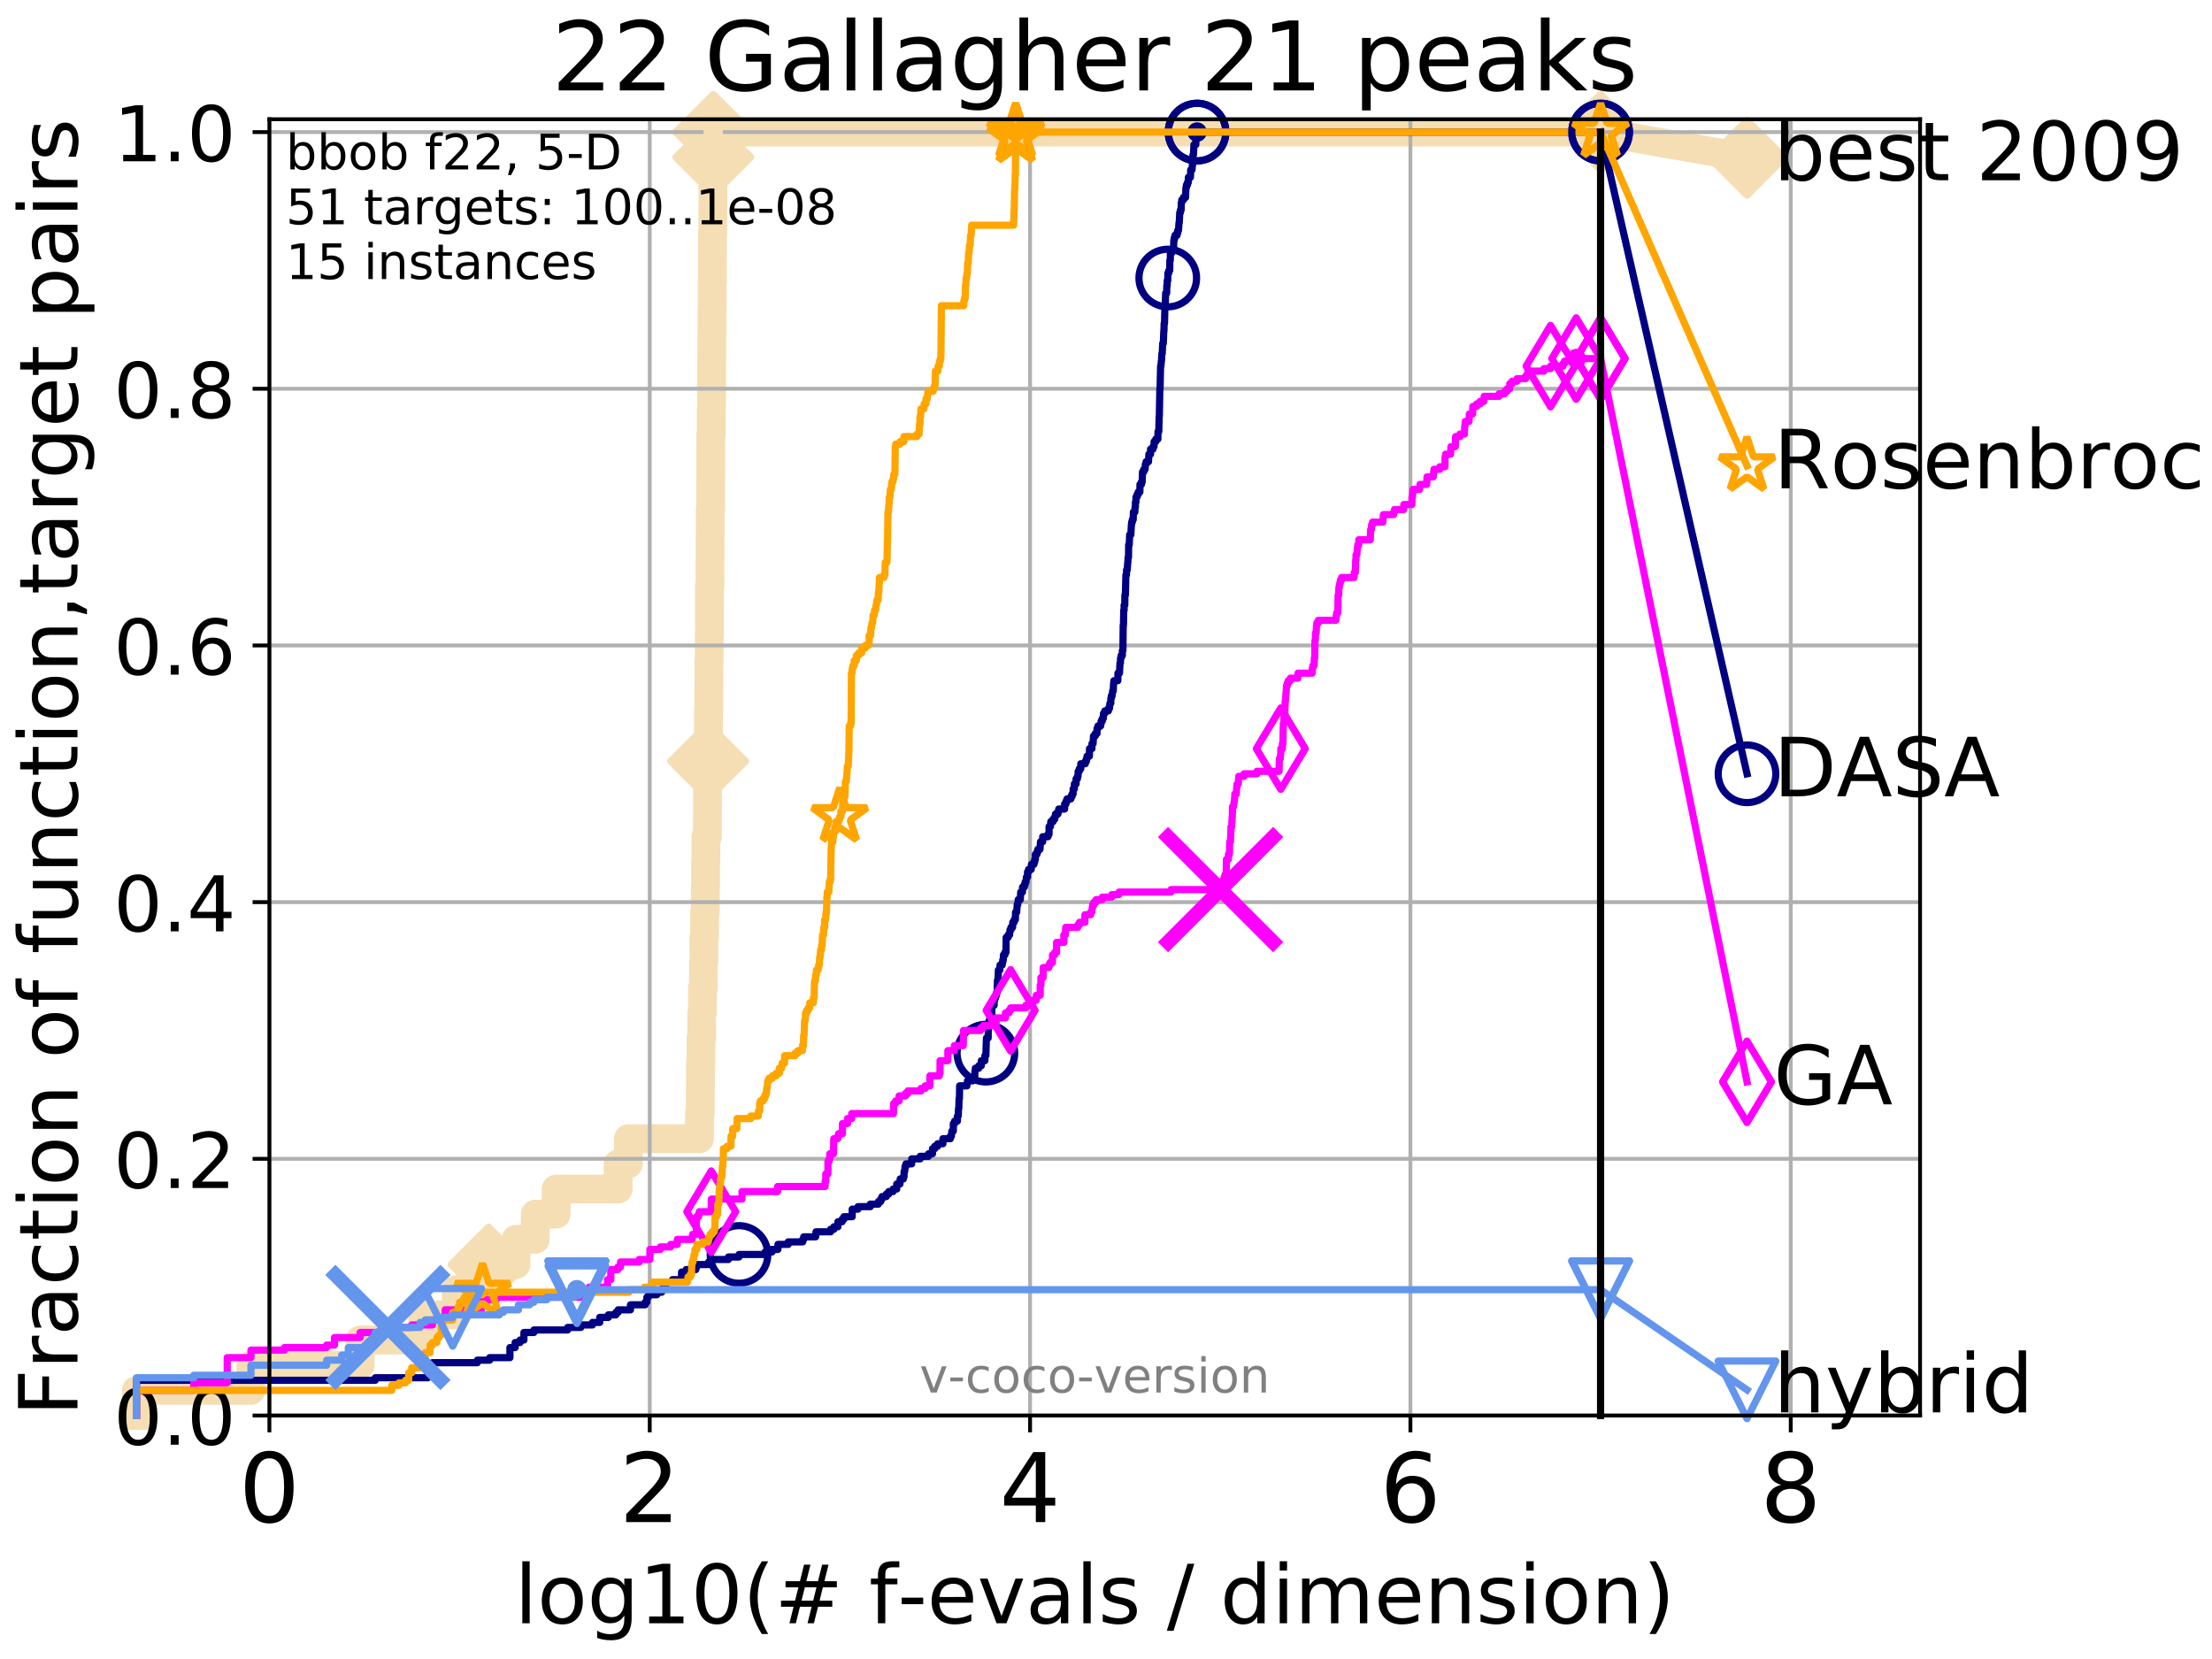 <?xml version="1.0" encoding="utf-8" standalone="no"?>
<!DOCTYPE svg PUBLIC "-//W3C//DTD SVG 1.1//EN"
  "http://www.w3.org/Graphics/SVG/1.1/DTD/svg11.dtd">
<!-- Created with matplotlib (http://matplotlib.org/) -->
<svg height="345.6pt" version="1.1" viewBox="0 0 460.8 345.6" width="460.8pt" xmlns="http://www.w3.org/2000/svg" xmlns:xlink="http://www.w3.org/1999/xlink">
 <defs>
  <style type="text/css">
*{stroke-linecap:butt;stroke-linejoin:round;}
  </style>
 </defs>
 <g id="figure_1">
  <g id="patch_1">
   <path d="M 0 345.6 
L 460.8 345.6 
L 460.8 0 
L 0 0 
z
" style="fill:#ffffff;"/>
  </g>
  <g id="axes_1">
   <g id="patch_2">
    <path d="M 56.12 294.88 
L 399.984 294.88 
L 399.984 24.84 
L 56.12 24.84 
z
" style="fill:#ffffff;"/>
   </g>
   <g id="line2d_1">
    <path d="M 28.43 294.88 
L 28.43 289.638 
L 52.281 289.638 
L 52.281 284.395 
L 75.021 284.395 
L 75.021 279.153 
L 88.057 279.153 
L 88.057 273.91 
L 95.033 273.91 
L 95.033 268.668 
L 101.769 268.668 
L 101.769 263.425 
L 107.488 263.425 
L 107.488 258.183 
L 111.5 258.183 
L 111.5 252.94 
L 115.855 252.94 
L 115.855 247.698 
L 128.767 247.698 
L 128.767 242.455 
L 130.899 242.455 
L 130.899 237.213 
L 145.711 237.213 
L 145.711 231.97 
L 145.88 231.97 
L 145.88 226.728 
L 145.917 226.728 
L 145.917 221.485 
L 146.028 221.485 
L 146.028 216.243 
L 146.176 216.243 
L 146.176 211 
L 146.34 211 
L 146.34 205.758 
L 146.539 205.758 
L 146.539 200.515 
L 146.628 200.515 
L 146.628 195.273 
L 146.771 195.273 
L 146.771 190.03 
L 146.929 190.03 
L 146.929 184.788 
L 146.982 184.788 
L 146.982 179.546 
L 147.052 179.546 
L 147.052 174.303 
L 147.363 174.303 
L 147.363 169.061 
L 147.38 169.061 
L 147.38 163.818 
L 147.414 163.818 
L 147.414 158.576 
L 147.516 158.576 
L 147.516 153.333 
L 147.584 153.333 
L 147.584 148.091 
L 147.651 148.091 
L 147.651 142.848 
L 147.685 142.848 
L 147.685 137.606 
L 147.735 137.606 
L 147.735 132.363 
L 147.785 132.363 
L 147.785 127.121 
L 147.802 127.121 
L 147.802 121.878 
L 147.902 121.878 
L 147.902 116.636 
L 147.919 116.636 
L 147.919 111.393 
L 147.952 111.393 
L 147.952 106.151 
L 148.051 106.151 
L 148.051 100.908 
L 148.067 100.908 
L 148.067 90.423 
L 148.165 90.423 
L 148.165 85.181 
L 148.214 85.181 
L 148.214 79.938 
L 148.247 79.938 
L 148.247 74.696 
L 148.279 74.696 
L 148.279 69.453 
L 148.312 69.453 
L 148.312 64.211 
L 148.36 64.211 
L 148.36 58.969 
L 148.409 58.969 
L 148.409 53.726 
L 148.425 53.726 
L 148.425 48.484 
L 148.489 48.484 
L 148.489 43.241 
L 148.521 43.241 
L 148.521 37.999 
L 148.537 37.999 
L 148.537 32.756 
L 148.601 32.756 
L 148.601 27.514 
L 333.43 27.514 
" style="fill:none;stroke:#f5deb3;stroke-linecap:square;stroke-width:6;"/>
   </g>
   <g id="line2d_2">
    <defs>
     <path d="M -0 7.778 
L 7.778 0 
L 0 -7.778 
L -7.778 -0 
z
" id="mac4ef2d74e" style="stroke:#f5deb3;stroke-linejoin:miter;stroke-width:1.5;"/>
    </defs>
    <g>
     <use style="fill:#f5deb3;stroke:#f5deb3;stroke-linejoin:miter;stroke-width:1.5;" x="101.769" xlink:href="#mac4ef2d74e" y="263.425"/>
     <use style="fill:#f5deb3;stroke:#f5deb3;stroke-linejoin:miter;stroke-width:1.5;" x="147.516" xlink:href="#mac4ef2d74e" y="158.576"/>
     <use style="fill:#f5deb3;stroke:#f5deb3;stroke-linejoin:miter;stroke-width:1.5;" x="148.601" xlink:href="#mac4ef2d74e" y="32.756"/>
     <use style="fill:#f5deb3;stroke:#f5deb3;stroke-linejoin:miter;stroke-width:1.5;" x="148.601" xlink:href="#mac4ef2d74e" y="27.514"/>
     <use style="fill:#f5deb3;stroke:#f5deb3;stroke-linejoin:miter;stroke-width:1.5;" x="148.601" xlink:href="#mac4ef2d74e" y="27.514"/>
     <use style="fill:#f5deb3;stroke:#f5deb3;stroke-linejoin:miter;stroke-width:1.5;" x="333.43" xlink:href="#mac4ef2d74e" y="27.514"/>
    </g>
   </g>
   <g id="line2d_3">
    <path style="fill:none;stroke:#f5deb3;stroke-linecap:square;stroke-width:6;"/>
    <g/>
   </g>
   <g id="line2d_4">
    <path d="M 333.43 27.514 
L 363.934 32.861 
" style="fill:none;stroke:#f5deb3;stroke-linecap:square;stroke-width:6;"/>
    <g>
     <use style="fill:#f5deb3;stroke:#f5deb3;stroke-linejoin:miter;stroke-width:1.5;" x="333.43" xlink:href="#mac4ef2d74e" y="27.514"/>
     <use style="fill:#f5deb3;stroke:#f5deb3;stroke-linejoin:miter;stroke-width:1.5;" x="363.934" xlink:href="#mac4ef2d74e" y="32.861"/>
    </g>
   </g>
   <g id="matplotlib.axis_1">
    <g id="xtick_1">
     <g id="line2d_5">
      <path clip-path="url(#p28083d6675)" d="M 56.12 294.88 
L 56.12 24.84 
" style="fill:none;stroke:#b0b0b0;stroke-linecap:square;stroke-width:0.8;"/>
     </g>
     <g id="line2d_6">
      <defs>
       <path d="M 0 0 
L 0 3.5 
" id="m8fb5ee8637" style="stroke:#000000;stroke-width:0.8;"/>
      </defs>
      <g>
       <use style="stroke:#000000;stroke-width:0.8;" x="56.12" xlink:href="#m8fb5ee8637" y="294.88"/>
      </g>
     </g>
     <g id="text_1">
      <!-- 0 -->
      <defs>
       <path d="M 31.781 66.406 
Q 24.172 66.406 20.328 58.906 
Q 16.5 51.422 16.5 36.375 
Q 16.5 21.391 20.328 13.891 
Q 24.172 6.391 31.781 6.391 
Q 39.453 6.391 43.281 13.891 
Q 47.125 21.391 47.125 36.375 
Q 47.125 51.422 43.281 58.906 
Q 39.453 66.406 31.781 66.406 
z
M 31.781 74.219 
Q 44.047 74.219 50.516 64.516 
Q 56.984 54.828 56.984 36.375 
Q 56.984 17.969 50.516 8.266 
Q 44.047 -1.422 31.781 -1.422 
Q 19.531 -1.422 13.062 8.266 
Q 6.594 17.969 6.594 36.375 
Q 6.594 54.828 13.062 64.516 
Q 19.531 74.219 31.781 74.219 
z
" id="DejaVuSans-30"/>
      </defs>
      <g transform="translate(49.758 317.077)scale(0.2 -0.2)">
       <use xlink:href="#DejaVuSans-30"/>
      </g>
     </g>
    </g>
    <g id="xtick_2">
     <g id="line2d_7">
      <path clip-path="url(#p28083d6675)" d="M 135.351 294.88 
L 135.351 24.84 
" style="fill:none;stroke:#b0b0b0;stroke-linecap:square;stroke-width:0.8;"/>
     </g>
     <g id="line2d_8">
      <g>
       <use style="stroke:#000000;stroke-width:0.8;" x="135.351" xlink:href="#m8fb5ee8637" y="294.88"/>
      </g>
     </g>
     <g id="text_2">
      <!-- 2 -->
      <defs>
       <path d="M 19.188 8.297 
L 53.609 8.297 
L 53.609 0 
L 7.328 0 
L 7.328 8.297 
Q 12.938 14.109 22.625 23.891 
Q 32.328 33.688 34.812 36.531 
Q 39.547 41.844 41.422 45.531 
Q 43.312 49.219 43.312 52.781 
Q 43.312 58.594 39.234 62.25 
Q 35.156 65.922 28.609 65.922 
Q 23.969 65.922 18.812 64.312 
Q 13.672 62.703 7.812 59.422 
L 7.812 69.391 
Q 13.766 71.781 18.938 73 
Q 24.125 74.219 28.422 74.219 
Q 39.75 74.219 46.484 68.547 
Q 53.219 62.891 53.219 53.422 
Q 53.219 48.922 51.531 44.891 
Q 49.859 40.875 45.406 35.406 
Q 44.188 33.984 37.641 27.219 
Q 31.109 20.453 19.188 8.297 
z
" id="DejaVuSans-32"/>
      </defs>
      <g transform="translate(128.989 317.077)scale(0.2 -0.2)">
       <use xlink:href="#DejaVuSans-32"/>
      </g>
     </g>
    </g>
    <g id="xtick_3">
     <g id="line2d_9">
      <path clip-path="url(#p28083d6675)" d="M 214.583 294.88 
L 214.583 24.84 
" style="fill:none;stroke:#b0b0b0;stroke-linecap:square;stroke-width:0.8;"/>
     </g>
     <g id="line2d_10">
      <g>
       <use style="stroke:#000000;stroke-width:0.8;" x="214.583" xlink:href="#m8fb5ee8637" y="294.88"/>
      </g>
     </g>
     <g id="text_3">
      <!-- 4 -->
      <defs>
       <path d="M 37.797 64.312 
L 12.891 25.391 
L 37.797 25.391 
z
M 35.203 72.906 
L 47.609 72.906 
L 47.609 25.391 
L 58.016 25.391 
L 58.016 17.188 
L 47.609 17.188 
L 47.609 0 
L 37.797 0 
L 37.797 17.188 
L 4.891 17.188 
L 4.891 26.703 
z
" id="DejaVuSans-34"/>
      </defs>
      <g transform="translate(208.22 317.077)scale(0.2 -0.2)">
       <use xlink:href="#DejaVuSans-34"/>
      </g>
     </g>
    </g>
    <g id="xtick_4">
     <g id="line2d_11">
      <path clip-path="url(#p28083d6675)" d="M 293.814 294.88 
L 293.814 24.84 
" style="fill:none;stroke:#b0b0b0;stroke-linecap:square;stroke-width:0.8;"/>
     </g>
     <g id="line2d_12">
      <g>
       <use style="stroke:#000000;stroke-width:0.8;" x="293.814" xlink:href="#m8fb5ee8637" y="294.88"/>
      </g>
     </g>
     <g id="text_4">
      <!-- 6 -->
      <defs>
       <path d="M 33.016 40.375 
Q 26.375 40.375 22.484 35.828 
Q 18.609 31.297 18.609 23.391 
Q 18.609 15.531 22.484 10.953 
Q 26.375 6.391 33.016 6.391 
Q 39.656 6.391 43.531 10.953 
Q 47.406 15.531 47.406 23.391 
Q 47.406 31.297 43.531 35.828 
Q 39.656 40.375 33.016 40.375 
z
M 52.594 71.297 
L 52.594 62.312 
Q 48.875 64.062 45.094 64.984 
Q 41.312 65.922 37.594 65.922 
Q 27.828 65.922 22.672 59.328 
Q 17.531 52.734 16.797 39.406 
Q 19.672 43.656 24.016 45.922 
Q 28.375 48.188 33.594 48.188 
Q 44.578 48.188 50.953 41.516 
Q 57.328 34.859 57.328 23.391 
Q 57.328 12.156 50.688 5.359 
Q 44.047 -1.422 33.016 -1.422 
Q 20.359 -1.422 13.672 8.266 
Q 6.984 17.969 6.984 36.375 
Q 6.984 53.656 15.188 63.938 
Q 23.391 74.219 37.203 74.219 
Q 40.922 74.219 44.703 73.484 
Q 48.484 72.75 52.594 71.297 
z
" id="DejaVuSans-36"/>
      </defs>
      <g transform="translate(287.452 317.077)scale(0.2 -0.2)">
       <use xlink:href="#DejaVuSans-36"/>
      </g>
     </g>
    </g>
    <g id="xtick_5">
     <g id="line2d_13">
      <path clip-path="url(#p28083d6675)" d="M 373.045 294.88 
L 373.045 24.84 
" style="fill:none;stroke:#b0b0b0;stroke-linecap:square;stroke-width:0.8;"/>
     </g>
     <g id="line2d_14">
      <g>
       <use style="stroke:#000000;stroke-width:0.8;" x="373.045" xlink:href="#m8fb5ee8637" y="294.88"/>
      </g>
     </g>
     <g id="text_5">
      <!-- 8 -->
      <defs>
       <path d="M 31.781 34.625 
Q 24.75 34.625 20.719 30.859 
Q 16.703 27.094 16.703 20.516 
Q 16.703 13.922 20.719 10.156 
Q 24.75 6.391 31.781 6.391 
Q 38.812 6.391 42.859 10.172 
Q 46.922 13.969 46.922 20.516 
Q 46.922 27.094 42.891 30.859 
Q 38.875 34.625 31.781 34.625 
z
M 21.922 38.812 
Q 15.578 40.375 12.031 44.719 
Q 8.5 49.078 8.5 55.328 
Q 8.5 64.062 14.719 69.141 
Q 20.953 74.219 31.781 74.219 
Q 42.672 74.219 48.875 69.141 
Q 55.078 64.062 55.078 55.328 
Q 55.078 49.078 51.531 44.719 
Q 48 40.375 41.703 38.812 
Q 48.828 37.156 52.797 32.312 
Q 56.781 27.484 56.781 20.516 
Q 56.781 9.906 50.312 4.234 
Q 43.844 -1.422 31.781 -1.422 
Q 19.734 -1.422 13.25 4.234 
Q 6.781 9.906 6.781 20.516 
Q 6.781 27.484 10.781 32.312 
Q 14.797 37.156 21.922 38.812 
z
M 18.312 54.391 
Q 18.312 48.734 21.844 45.562 
Q 25.391 42.391 31.781 42.391 
Q 38.141 42.391 41.719 45.562 
Q 45.312 48.734 45.312 54.391 
Q 45.312 60.062 41.719 63.234 
Q 38.141 66.406 31.781 66.406 
Q 25.391 66.406 21.844 63.234 
Q 18.312 60.062 18.312 54.391 
z
" id="DejaVuSans-38"/>
      </defs>
      <g transform="translate(366.683 317.077)scale(0.2 -0.2)">
       <use xlink:href="#DejaVuSans-38"/>
      </g>
     </g>
    </g>
    <g id="text_6">
     <!-- log10(# f-evals / dimension) -->
     <defs>
      <path d="M 9.422 75.984 
L 18.406 75.984 
L 18.406 0 
L 9.422 0 
z
" id="DejaVuSans-6c"/>
      <path d="M 30.609 48.391 
Q 23.391 48.391 19.188 42.75 
Q 14.984 37.109 14.984 27.297 
Q 14.984 17.484 19.156 11.844 
Q 23.344 6.203 30.609 6.203 
Q 37.797 6.203 41.984 11.859 
Q 46.188 17.531 46.188 27.297 
Q 46.188 37.016 41.984 42.703 
Q 37.797 48.391 30.609 48.391 
z
M 30.609 56 
Q 42.328 56 49.016 48.375 
Q 55.719 40.766 55.719 27.297 
Q 55.719 13.875 49.016 6.219 
Q 42.328 -1.422 30.609 -1.422 
Q 18.844 -1.422 12.172 6.219 
Q 5.516 13.875 5.516 27.297 
Q 5.516 40.766 12.172 48.375 
Q 18.844 56 30.609 56 
z
" id="DejaVuSans-6f"/>
      <path d="M 45.406 27.984 
Q 45.406 37.75 41.375 43.109 
Q 37.359 48.484 30.078 48.484 
Q 22.859 48.484 18.828 43.109 
Q 14.797 37.75 14.797 27.984 
Q 14.797 18.266 18.828 12.891 
Q 22.859 7.516 30.078 7.516 
Q 37.359 7.516 41.375 12.891 
Q 45.406 18.266 45.406 27.984 
z
M 54.391 6.781 
Q 54.391 -7.172 48.188 -13.984 
Q 42 -20.797 29.203 -20.797 
Q 24.469 -20.797 20.266 -20.094 
Q 16.062 -19.391 12.109 -17.922 
L 12.109 -9.188 
Q 16.062 -11.328 19.922 -12.344 
Q 23.781 -13.375 27.781 -13.375 
Q 36.625 -13.375 41.016 -8.766 
Q 45.406 -4.156 45.406 5.172 
L 45.406 9.625 
Q 42.625 4.781 38.281 2.391 
Q 33.938 0 27.875 0 
Q 17.828 0 11.672 7.656 
Q 5.516 15.328 5.516 27.984 
Q 5.516 40.672 11.672 48.328 
Q 17.828 56 27.875 56 
Q 33.938 56 38.281 53.609 
Q 42.625 51.219 45.406 46.391 
L 45.406 54.688 
L 54.391 54.688 
z
" id="DejaVuSans-67"/>
      <path d="M 12.406 8.297 
L 28.516 8.297 
L 28.516 63.922 
L 10.984 60.406 
L 10.984 69.391 
L 28.422 72.906 
L 38.281 72.906 
L 38.281 8.297 
L 54.391 8.297 
L 54.391 0 
L 12.406 0 
z
" id="DejaVuSans-31"/>
      <path d="M 31 75.875 
Q 24.469 64.656 21.281 53.656 
Q 18.109 42.672 18.109 31.391 
Q 18.109 20.125 21.312 9.062 
Q 24.516 -2 31 -13.188 
L 23.188 -13.188 
Q 15.875 -1.703 12.234 9.375 
Q 8.594 20.453 8.594 31.391 
Q 8.594 42.281 12.203 53.312 
Q 15.828 64.359 23.188 75.875 
z
" id="DejaVuSans-28"/>
      <path d="M 51.125 44 
L 36.922 44 
L 32.812 27.688 
L 47.125 27.688 
z
M 43.797 71.781 
L 38.719 51.516 
L 52.984 51.516 
L 58.109 71.781 
L 65.922 71.781 
L 60.891 51.516 
L 76.125 51.516 
L 76.125 44 
L 58.984 44 
L 54.984 27.688 
L 70.516 27.688 
L 70.516 20.219 
L 53.078 20.219 
L 48 0 
L 40.188 0 
L 45.219 20.219 
L 30.906 20.219 
L 25.875 0 
L 18.016 0 
L 23.094 20.219 
L 7.719 20.219 
L 7.719 27.688 
L 24.906 27.688 
L 29 44 
L 13.281 44 
L 13.281 51.516 
L 30.906 51.516 
L 35.891 71.781 
z
" id="DejaVuSans-23"/>
      <path id="DejaVuSans-20"/>
      <path d="M 37.109 75.984 
L 37.109 68.5 
L 28.516 68.5 
Q 23.688 68.5 21.797 66.547 
Q 19.922 64.594 19.922 59.516 
L 19.922 54.688 
L 34.719 54.688 
L 34.719 47.703 
L 19.922 47.703 
L 19.922 0 
L 10.891 0 
L 10.891 47.703 
L 2.297 47.703 
L 2.297 54.688 
L 10.891 54.688 
L 10.891 58.5 
Q 10.891 67.625 15.141 71.797 
Q 19.391 75.984 28.609 75.984 
z
" id="DejaVuSans-66"/>
      <path d="M 4.891 31.391 
L 31.203 31.391 
L 31.203 23.391 
L 4.891 23.391 
z
" id="DejaVuSans-2d"/>
      <path d="M 56.203 29.594 
L 56.203 25.203 
L 14.891 25.203 
Q 15.484 15.922 20.484 11.062 
Q 25.484 6.203 34.422 6.203 
Q 39.594 6.203 44.453 7.469 
Q 49.312 8.734 54.109 11.281 
L 54.109 2.781 
Q 49.266 0.734 44.188 -0.344 
Q 39.109 -1.422 33.891 -1.422 
Q 20.797 -1.422 13.156 6.188 
Q 5.516 13.812 5.516 26.812 
Q 5.516 40.234 12.766 48.109 
Q 20.016 56 32.328 56 
Q 43.359 56 49.781 48.891 
Q 56.203 41.797 56.203 29.594 
z
M 47.219 32.234 
Q 47.125 39.594 43.094 43.984 
Q 39.062 48.391 32.422 48.391 
Q 24.906 48.391 20.391 44.141 
Q 15.875 39.891 15.188 32.172 
z
" id="DejaVuSans-65"/>
      <path d="M 2.984 54.688 
L 12.5 54.688 
L 29.594 8.797 
L 46.688 54.688 
L 56.203 54.688 
L 35.688 0 
L 23.484 0 
z
" id="DejaVuSans-76"/>
      <path d="M 34.281 27.484 
Q 23.391 27.484 19.188 25 
Q 14.984 22.516 14.984 16.5 
Q 14.984 11.719 18.141 8.906 
Q 21.297 6.109 26.703 6.109 
Q 34.188 6.109 38.703 11.406 
Q 43.219 16.703 43.219 25.484 
L 43.219 27.484 
z
M 52.203 31.203 
L 52.203 0 
L 43.219 0 
L 43.219 8.297 
Q 40.141 3.328 35.547 0.953 
Q 30.953 -1.422 24.312 -1.422 
Q 15.922 -1.422 10.953 3.297 
Q 6 8.016 6 15.922 
Q 6 25.141 12.172 29.828 
Q 18.359 34.516 30.609 34.516 
L 43.219 34.516 
L 43.219 35.406 
Q 43.219 41.609 39.141 45 
Q 35.062 48.391 27.688 48.391 
Q 23 48.391 18.547 47.266 
Q 14.109 46.141 10.016 43.891 
L 10.016 52.203 
Q 14.938 54.109 19.578 55.047 
Q 24.219 56 28.609 56 
Q 40.484 56 46.344 49.844 
Q 52.203 43.703 52.203 31.203 
z
" id="DejaVuSans-61"/>
      <path d="M 44.281 53.078 
L 44.281 44.578 
Q 40.484 46.531 36.375 47.5 
Q 32.281 48.484 27.875 48.484 
Q 21.188 48.484 17.844 46.438 
Q 14.5 44.391 14.5 40.281 
Q 14.5 37.156 16.891 35.375 
Q 19.281 33.594 26.516 31.984 
L 29.594 31.297 
Q 39.156 29.25 43.188 25.516 
Q 47.219 21.781 47.219 15.094 
Q 47.219 7.469 41.188 3.016 
Q 35.156 -1.422 24.609 -1.422 
Q 20.219 -1.422 15.453 -0.562 
Q 10.688 0.297 5.422 2 
L 5.422 11.281 
Q 10.406 8.688 15.234 7.391 
Q 20.062 6.109 24.812 6.109 
Q 31.156 6.109 34.562 8.281 
Q 37.984 10.453 37.984 14.406 
Q 37.984 18.062 35.516 20.016 
Q 33.062 21.969 24.703 23.781 
L 21.578 24.516 
Q 13.234 26.266 9.516 29.906 
Q 5.812 33.547 5.812 39.891 
Q 5.812 47.609 11.281 51.797 
Q 16.75 56 26.812 56 
Q 31.781 56 36.172 55.266 
Q 40.578 54.547 44.281 53.078 
z
" id="DejaVuSans-73"/>
      <path d="M 25.391 72.906 
L 33.688 72.906 
L 8.297 -9.281 
L 0 -9.281 
z
" id="DejaVuSans-2f"/>
      <path d="M 45.406 46.391 
L 45.406 75.984 
L 54.391 75.984 
L 54.391 0 
L 45.406 0 
L 45.406 8.203 
Q 42.578 3.328 38.25 0.953 
Q 33.938 -1.422 27.875 -1.422 
Q 17.969 -1.422 11.734 6.484 
Q 5.516 14.406 5.516 27.297 
Q 5.516 40.188 11.734 48.094 
Q 17.969 56 27.875 56 
Q 33.938 56 38.25 53.625 
Q 42.578 51.266 45.406 46.391 
z
M 14.797 27.297 
Q 14.797 17.391 18.875 11.75 
Q 22.953 6.109 30.078 6.109 
Q 37.203 6.109 41.297 11.75 
Q 45.406 17.391 45.406 27.297 
Q 45.406 37.203 41.297 42.844 
Q 37.203 48.484 30.078 48.484 
Q 22.953 48.484 18.875 42.844 
Q 14.797 37.203 14.797 27.297 
z
" id="DejaVuSans-64"/>
      <path d="M 9.422 54.688 
L 18.406 54.688 
L 18.406 0 
L 9.422 0 
z
M 9.422 75.984 
L 18.406 75.984 
L 18.406 64.594 
L 9.422 64.594 
z
" id="DejaVuSans-69"/>
      <path d="M 52 44.188 
Q 55.375 50.25 60.062 53.125 
Q 64.75 56 71.094 56 
Q 79.641 56 84.281 50.016 
Q 88.922 44.047 88.922 33.016 
L 88.922 0 
L 79.891 0 
L 79.891 32.719 
Q 79.891 40.578 77.094 44.375 
Q 74.312 48.188 68.609 48.188 
Q 61.625 48.188 57.562 43.547 
Q 53.516 38.922 53.516 30.906 
L 53.516 0 
L 44.484 0 
L 44.484 32.719 
Q 44.484 40.625 41.703 44.406 
Q 38.922 48.188 33.109 48.188 
Q 26.219 48.188 22.156 43.531 
Q 18.109 38.875 18.109 30.906 
L 18.109 0 
L 9.078 0 
L 9.078 54.688 
L 18.109 54.688 
L 18.109 46.188 
Q 21.188 51.219 25.484 53.609 
Q 29.781 56 35.688 56 
Q 41.656 56 45.828 52.969 
Q 50 49.953 52 44.188 
z
" id="DejaVuSans-6d"/>
      <path d="M 54.891 33.016 
L 54.891 0 
L 45.906 0 
L 45.906 32.719 
Q 45.906 40.484 42.875 44.328 
Q 39.844 48.188 33.797 48.188 
Q 26.516 48.188 22.312 43.547 
Q 18.109 38.922 18.109 30.906 
L 18.109 0 
L 9.078 0 
L 9.078 54.688 
L 18.109 54.688 
L 18.109 46.188 
Q 21.344 51.125 25.703 53.562 
Q 30.078 56 35.797 56 
Q 45.219 56 50.047 50.172 
Q 54.891 44.344 54.891 33.016 
z
" id="DejaVuSans-6e"/>
      <path d="M 8.016 75.875 
L 15.828 75.875 
Q 23.141 64.359 26.781 53.312 
Q 30.422 42.281 30.422 31.391 
Q 30.422 20.453 26.781 9.375 
Q 23.141 -1.703 15.828 -13.188 
L 8.016 -13.188 
Q 14.5 -2 17.703 9.062 
Q 20.906 20.125 20.906 31.391 
Q 20.906 42.672 17.703 53.656 
Q 14.5 64.656 8.016 75.875 
z
" id="DejaVuSans-29"/>
     </defs>
     <g transform="translate(107.211 338.154)scale(0.17 -0.17)">
      <use xlink:href="#DejaVuSans-6c"/>
      <use x="27.783" xlink:href="#DejaVuSans-6f"/>
      <use x="88.965" xlink:href="#DejaVuSans-67"/>
      <use x="152.441" xlink:href="#DejaVuSans-31"/>
      <use x="216.064" xlink:href="#DejaVuSans-30"/>
      <use x="279.688" xlink:href="#DejaVuSans-28"/>
      <use x="318.701" xlink:href="#DejaVuSans-23"/>
      <use x="402.49" xlink:href="#DejaVuSans-20"/>
      <use x="434.277" xlink:href="#DejaVuSans-66"/>
      <use x="469.404" xlink:href="#DejaVuSans-2d"/>
      <use x="505.488" xlink:href="#DejaVuSans-65"/>
      <use x="567.012" xlink:href="#DejaVuSans-76"/>
      <use x="626.191" xlink:href="#DejaVuSans-61"/>
      <use x="687.471" xlink:href="#DejaVuSans-6c"/>
      <use x="715.254" xlink:href="#DejaVuSans-73"/>
      <use x="767.354" xlink:href="#DejaVuSans-20"/>
      <use x="799.141" xlink:href="#DejaVuSans-2f"/>
      <use x="832.832" xlink:href="#DejaVuSans-20"/>
      <use x="864.619" xlink:href="#DejaVuSans-64"/>
      <use x="928.096" xlink:href="#DejaVuSans-69"/>
      <use x="955.879" xlink:href="#DejaVuSans-6d"/>
      <use x="1053.291" xlink:href="#DejaVuSans-65"/>
      <use x="1114.814" xlink:href="#DejaVuSans-6e"/>
      <use x="1178.193" xlink:href="#DejaVuSans-73"/>
      <use x="1230.293" xlink:href="#DejaVuSans-69"/>
      <use x="1258.076" xlink:href="#DejaVuSans-6f"/>
      <use x="1319.258" xlink:href="#DejaVuSans-6e"/>
      <use x="1382.637" xlink:href="#DejaVuSans-29"/>
     </g>
    </g>
   </g>
   <g id="matplotlib.axis_2">
    <g id="ytick_1">
     <g id="line2d_15">
      <path clip-path="url(#p28083d6675)" d="M 56.12 294.88 
L 399.984 294.88 
" style="fill:none;stroke:#b0b0b0;stroke-linecap:square;stroke-width:0.8;"/>
     </g>
     <g id="line2d_16">
      <defs>
       <path d="M 0 0 
L -3.5 0 
" id="m860df5a86c" style="stroke:#000000;stroke-width:0.8;"/>
      </defs>
      <g>
       <use style="stroke:#000000;stroke-width:0.8;" x="56.12" xlink:href="#m860df5a86c" y="294.88"/>
      </g>
     </g>
     <g id="text_7">
      <!-- 0.0 -->
      <defs>
       <path d="M 10.688 12.406 
L 21 12.406 
L 21 0 
L 10.688 0 
z
" id="DejaVuSans-2e"/>
      </defs>
      <g transform="translate(23.675 300.959)scale(0.16 -0.16)">
       <use xlink:href="#DejaVuSans-30"/>
       <use x="63.623" xlink:href="#DejaVuSans-2e"/>
       <use x="95.41" xlink:href="#DejaVuSans-30"/>
      </g>
     </g>
    </g>
    <g id="ytick_2">
     <g id="line2d_17">
      <path clip-path="url(#p28083d6675)" d="M 56.12 241.407 
L 399.984 241.407 
" style="fill:none;stroke:#b0b0b0;stroke-linecap:square;stroke-width:0.8;"/>
     </g>
     <g id="line2d_18">
      <g>
       <use style="stroke:#000000;stroke-width:0.8;" x="56.12" xlink:href="#m860df5a86c" y="241.407"/>
      </g>
     </g>
     <g id="text_8">
      <!-- 0.2 -->
      <g transform="translate(23.675 247.485)scale(0.16 -0.16)">
       <use xlink:href="#DejaVuSans-30"/>
       <use x="63.623" xlink:href="#DejaVuSans-2e"/>
       <use x="95.41" xlink:href="#DejaVuSans-32"/>
      </g>
     </g>
    </g>
    <g id="ytick_3">
     <g id="line2d_19">
      <path clip-path="url(#p28083d6675)" d="M 56.12 187.933 
L 399.984 187.933 
" style="fill:none;stroke:#b0b0b0;stroke-linecap:square;stroke-width:0.8;"/>
     </g>
     <g id="line2d_20">
      <g>
       <use style="stroke:#000000;stroke-width:0.8;" x="56.12" xlink:href="#m860df5a86c" y="187.933"/>
      </g>
     </g>
     <g id="text_9">
      <!-- 0.4 -->
      <g transform="translate(23.675 194.012)scale(0.16 -0.16)">
       <use xlink:href="#DejaVuSans-30"/>
       <use x="63.623" xlink:href="#DejaVuSans-2e"/>
       <use x="95.41" xlink:href="#DejaVuSans-34"/>
      </g>
     </g>
    </g>
    <g id="ytick_4">
     <g id="line2d_21">
      <path clip-path="url(#p28083d6675)" d="M 56.12 134.46 
L 399.984 134.46 
" style="fill:none;stroke:#b0b0b0;stroke-linecap:square;stroke-width:0.8;"/>
     </g>
     <g id="line2d_22">
      <g>
       <use style="stroke:#000000;stroke-width:0.8;" x="56.12" xlink:href="#m860df5a86c" y="134.46"/>
      </g>
     </g>
     <g id="text_10">
      <!-- 0.6 -->
      <g transform="translate(23.675 140.539)scale(0.16 -0.16)">
       <use xlink:href="#DejaVuSans-30"/>
       <use x="63.623" xlink:href="#DejaVuSans-2e"/>
       <use x="95.41" xlink:href="#DejaVuSans-36"/>
      </g>
     </g>
    </g>
    <g id="ytick_5">
     <g id="line2d_23">
      <path clip-path="url(#p28083d6675)" d="M 56.12 80.987 
L 399.984 80.987 
" style="fill:none;stroke:#b0b0b0;stroke-linecap:square;stroke-width:0.8;"/>
     </g>
     <g id="line2d_24">
      <g>
       <use style="stroke:#000000;stroke-width:0.8;" x="56.12" xlink:href="#m860df5a86c" y="80.987"/>
      </g>
     </g>
     <g id="text_11">
      <!-- 0.8 -->
      <g transform="translate(23.675 87.066)scale(0.16 -0.16)">
       <use xlink:href="#DejaVuSans-30"/>
       <use x="63.623" xlink:href="#DejaVuSans-2e"/>
       <use x="95.41" xlink:href="#DejaVuSans-38"/>
      </g>
     </g>
    </g>
    <g id="ytick_6">
     <g id="line2d_25">
      <path clip-path="url(#p28083d6675)" d="M 56.12 27.514 
L 399.984 27.514 
" style="fill:none;stroke:#b0b0b0;stroke-linecap:square;stroke-width:0.8;"/>
     </g>
     <g id="line2d_26">
      <g>
       <use style="stroke:#000000;stroke-width:0.8;" x="56.12" xlink:href="#m860df5a86c" y="27.514"/>
      </g>
     </g>
     <g id="text_12">
      <!-- 1.0 -->
      <g transform="translate(23.675 33.592)scale(0.16 -0.16)">
       <use xlink:href="#DejaVuSans-31"/>
       <use x="63.623" xlink:href="#DejaVuSans-2e"/>
       <use x="95.41" xlink:href="#DejaVuSans-30"/>
      </g>
     </g>
    </g>
    <g id="text_13">
     <!-- Fraction of function,target pairs -->
     <defs>
      <path d="M 9.812 72.906 
L 51.703 72.906 
L 51.703 64.594 
L 19.672 64.594 
L 19.672 43.109 
L 48.578 43.109 
L 48.578 34.812 
L 19.672 34.812 
L 19.672 0 
L 9.812 0 
z
" id="DejaVuSans-46"/>
      <path d="M 41.109 46.297 
Q 39.594 47.172 37.812 47.578 
Q 36.031 48 33.891 48 
Q 26.266 48 22.188 43.047 
Q 18.109 38.094 18.109 28.812 
L 18.109 0 
L 9.078 0 
L 9.078 54.688 
L 18.109 54.688 
L 18.109 46.188 
Q 20.953 51.172 25.484 53.578 
Q 30.031 56 36.531 56 
Q 37.453 56 38.578 55.875 
Q 39.703 55.766 41.062 55.516 
z
" id="DejaVuSans-72"/>
      <path d="M 48.781 52.594 
L 48.781 44.188 
Q 44.969 46.297 41.141 47.344 
Q 37.312 48.391 33.406 48.391 
Q 24.656 48.391 19.812 42.844 
Q 14.984 37.312 14.984 27.297 
Q 14.984 17.281 19.812 11.734 
Q 24.656 6.203 33.406 6.203 
Q 37.312 6.203 41.141 7.25 
Q 44.969 8.297 48.781 10.406 
L 48.781 2.094 
Q 45.016 0.344 40.984 -0.531 
Q 36.969 -1.422 32.422 -1.422 
Q 20.062 -1.422 12.781 6.344 
Q 5.516 14.109 5.516 27.297 
Q 5.516 40.672 12.859 48.328 
Q 20.219 56 33.016 56 
Q 37.156 56 41.109 55.141 
Q 45.062 54.297 48.781 52.594 
z
" id="DejaVuSans-63"/>
      <path d="M 18.312 70.219 
L 18.312 54.688 
L 36.812 54.688 
L 36.812 47.703 
L 18.312 47.703 
L 18.312 18.016 
Q 18.312 11.328 20.141 9.422 
Q 21.969 7.516 27.594 7.516 
L 36.812 7.516 
L 36.812 0 
L 27.594 0 
Q 17.188 0 13.234 3.875 
Q 9.281 7.766 9.281 18.016 
L 9.281 47.703 
L 2.688 47.703 
L 2.688 54.688 
L 9.281 54.688 
L 9.281 70.219 
z
" id="DejaVuSans-74"/>
      <path d="M 8.5 21.578 
L 8.5 54.688 
L 17.484 54.688 
L 17.484 21.922 
Q 17.484 14.156 20.5 10.266 
Q 23.531 6.391 29.594 6.391 
Q 36.859 6.391 41.078 11.031 
Q 45.312 15.672 45.312 23.688 
L 45.312 54.688 
L 54.297 54.688 
L 54.297 0 
L 45.312 0 
L 45.312 8.406 
Q 42.047 3.422 37.719 1 
Q 33.406 -1.422 27.688 -1.422 
Q 18.266 -1.422 13.375 4.438 
Q 8.5 10.297 8.5 21.578 
z
M 31.109 56 
z
" id="DejaVuSans-75"/>
      <path d="M 11.719 12.406 
L 22.016 12.406 
L 22.016 4 
L 14.016 -11.625 
L 7.719 -11.625 
L 11.719 4 
z
" id="DejaVuSans-2c"/>
      <path d="M 18.109 8.203 
L 18.109 -20.797 
L 9.078 -20.797 
L 9.078 54.688 
L 18.109 54.688 
L 18.109 46.391 
Q 20.953 51.266 25.266 53.625 
Q 29.594 56 35.594 56 
Q 45.562 56 51.781 48.094 
Q 58.016 40.188 58.016 27.297 
Q 58.016 14.406 51.781 6.484 
Q 45.562 -1.422 35.594 -1.422 
Q 29.594 -1.422 25.266 0.953 
Q 20.953 3.328 18.109 8.203 
z
M 48.688 27.297 
Q 48.688 37.203 44.609 42.844 
Q 40.531 48.484 33.406 48.484 
Q 26.266 48.484 22.188 42.844 
Q 18.109 37.203 18.109 27.297 
Q 18.109 17.391 22.188 11.75 
Q 26.266 6.109 33.406 6.109 
Q 40.531 6.109 44.609 11.75 
Q 48.688 17.391 48.688 27.297 
z
" id="DejaVuSans-70"/>
     </defs>
     <g transform="translate(16.14 294.999)rotate(-90)scale(0.17 -0.17)">
      <use xlink:href="#DejaVuSans-46"/>
      <use x="57.41" xlink:href="#DejaVuSans-72"/>
      <use x="98.523" xlink:href="#DejaVuSans-61"/>
      <use x="159.803" xlink:href="#DejaVuSans-63"/>
      <use x="214.783" xlink:href="#DejaVuSans-74"/>
      <use x="253.992" xlink:href="#DejaVuSans-69"/>
      <use x="281.775" xlink:href="#DejaVuSans-6f"/>
      <use x="342.957" xlink:href="#DejaVuSans-6e"/>
      <use x="406.336" xlink:href="#DejaVuSans-20"/>
      <use x="438.123" xlink:href="#DejaVuSans-6f"/>
      <use x="499.305" xlink:href="#DejaVuSans-66"/>
      <use x="534.51" xlink:href="#DejaVuSans-20"/>
      <use x="566.297" xlink:href="#DejaVuSans-66"/>
      <use x="601.502" xlink:href="#DejaVuSans-75"/>
      <use x="664.881" xlink:href="#DejaVuSans-6e"/>
      <use x="728.26" xlink:href="#DejaVuSans-63"/>
      <use x="783.24" xlink:href="#DejaVuSans-74"/>
      <use x="822.449" xlink:href="#DejaVuSans-69"/>
      <use x="850.232" xlink:href="#DejaVuSans-6f"/>
      <use x="911.414" xlink:href="#DejaVuSans-6e"/>
      <use x="974.793" xlink:href="#DejaVuSans-2c"/>
      <use x="1006.58" xlink:href="#DejaVuSans-74"/>
      <use x="1045.789" xlink:href="#DejaVuSans-61"/>
      <use x="1107.068" xlink:href="#DejaVuSans-72"/>
      <use x="1148.166" xlink:href="#DejaVuSans-67"/>
      <use x="1211.643" xlink:href="#DejaVuSans-65"/>
      <use x="1273.166" xlink:href="#DejaVuSans-74"/>
      <use x="1312.375" xlink:href="#DejaVuSans-20"/>
      <use x="1344.162" xlink:href="#DejaVuSans-70"/>
      <use x="1407.639" xlink:href="#DejaVuSans-61"/>
      <use x="1468.918" xlink:href="#DejaVuSans-69"/>
      <use x="1496.701" xlink:href="#DejaVuSans-72"/>
      <use x="1537.814" xlink:href="#DejaVuSans-73"/>
     </g>
    </g>
   </g>
   <g id="line2d_27">
    <defs>
     <path d="M 0 1.5 
C 0.398 1.5 0.779 1.342 1.061 1.061 
C 1.342 0.779 1.5 0.398 1.5 0 
C 1.5 -0.398 1.342 -0.779 1.061 -1.061 
C 0.779 -1.342 0.398 -1.5 0 -1.5 
C -0.398 -1.5 -0.779 -1.342 -1.061 -1.061 
C -1.342 -0.779 -1.5 -0.398 -1.5 0 
C -1.5 0.398 -1.342 0.779 -1.061 1.061 
C -0.779 1.342 -0.398 1.5 0 1.5 
z
" id="m11c1c2b37e" style="stroke:#f5deb3;"/>
    </defs>
    <g>
     <use style="fill:#f5deb3;stroke:#f5deb3;" x="148.601" xlink:href="#m11c1c2b37e" y="27.514"/>
     <use style="fill:#f5deb3;stroke:#f5deb3;" x="148.601" xlink:href="#m11c1c2b37e" y="27.514"/>
    </g>
   </g>
   <g id="line2d_28">
    <defs>
     <path d="M 0 1.5 
C 0.398 1.5 0.779 1.342 1.061 1.061 
C 1.342 0.779 1.5 0.398 1.5 0 
C 1.5 -0.398 1.342 -0.779 1.061 -1.061 
C 0.779 -1.342 0.398 -1.5 0 -1.5 
C -0.398 -1.5 -0.779 -1.342 -1.061 -1.061 
C -1.342 -0.779 -1.5 -0.398 -1.5 0 
C -1.5 0.398 -1.342 0.779 -1.061 1.061 
C -0.779 1.342 -0.398 1.5 0 1.5 
z
" id="mc09c927f44" style="stroke:#000080;"/>
    </defs>
    <g>
     <use style="fill:#000080;stroke:#000080;" x="249.37" xlink:href="#mc09c927f44" y="27.514"/>
     <use style="fill:#000080;stroke:#000080;" x="249.37" xlink:href="#mc09c927f44" y="27.514"/>
    </g>
   </g>
   <g id="line2d_29">
    <path d="M 28.43 294.88 
L 28.43 287.541 
L 78.158 287.541 
L 78.158 287.016 
L 89.1 287.016 
L 89.1 284.395 
L 90.084 284.395 
L 90.084 283.871 
L 99.437 283.871 
L 99.437 283.347 
L 102.009 283.347 
L 102.009 282.822 
L 106.227 282.822 
L 106.227 280.725 
L 107.314 280.725 
L 107.314 279.677 
L 108.336 279.677 
L 108.336 279.153 
L 109.144 279.153 
L 109.144 277.58 
L 111.223 277.58 
L 111.223 277.056 
L 118.245 277.056 
L 118.245 276.531 
L 120.99 276.531 
L 120.99 276.007 
L 123.426 276.007 
L 123.426 275.483 
L 124.94 275.483 
L 124.94 274.434 
L 126.734 274.434 
L 126.734 273.91 
L 128.306 273.91 
L 128.306 273.386 
L 128.767 273.386 
L 128.767 272.862 
L 131.339 272.862 
L 131.339 271.813 
L 134.396 271.813 
L 134.396 271.289 
L 134.756 271.289 
L 134.756 270.24 
L 135.074 270.24 
L 135.074 269.716 
L 136.834 269.716 
L 136.834 269.192 
L 137.845 269.192 
L 137.845 268.668 
L 138.141 268.668 
L 138.141 268.143 
L 138.545 268.143 
L 138.545 267.619 
L 138.716 267.619 
L 138.716 267.095 
L 140.102 267.095 
L 140.102 266.571 
L 141.98 266.571 
L 141.98 264.998 
L 142.936 264.998 
L 142.936 264.474 
L 144.96 264.474 
L 144.96 263.949 
L 145.136 263.949 
L 145.136 263.425 
L 147.618 263.425 
L 147.618 262.901 
L 148.001 262.901 
L 148.001 262.377 
L 151.738 262.377 
L 151.738 261.852 
L 153.952 261.852 
L 153.952 261.328 
L 159.382 261.328 
L 159.382 260.804 
L 160.834 260.804 
L 160.834 260.28 
L 162.057 260.28 
L 162.057 259.231 
L 164.206 259.231 
L 164.206 258.707 
L 167.219 258.707 
L 167.219 258.183 
L 167.428 258.183 
L 167.428 257.658 
L 169.912 257.658 
L 169.99 256.61 
L 173.024 256.61 
L 173.024 256.086 
L 173.711 256.086 
L 173.711 255.561 
L 174.553 255.561 
L 174.553 254.513 
L 175.422 254.513 
L 175.422 253.989 
L 175.81 253.989 
L 175.81 253.464 
L 177.526 253.464 
L 177.526 251.892 
L 178.74 251.892 
L 178.74 251.367 
L 181.298 251.367 
L 181.298 250.843 
L 182.978 250.843 
L 182.978 250.319 
L 183.461 250.319 
L 183.461 249.795 
L 183.743 249.795 
L 183.743 249.27 
L 184.632 249.27 
L 184.632 248.746 
L 185.129 248.746 
L 185.129 248.222 
L 186.053 248.222 
L 186.053 247.698 
L 186.803 247.698 
L 186.803 246.649 
L 187.484 246.649 
L 187.523 245.601 
L 188.178 245.601 
L 188.178 245.076 
L 188.34 245.076 
L 188.34 244.028 
L 188.463 244.028 
L 188.54 242.979 
L 188.725 242.979 
L 188.725 242.455 
L 189.923 242.455 
L 189.923 241.407 
L 191.685 241.407 
L 191.685 240.882 
L 193.414 240.882 
L 193.414 240.358 
L 194.253 240.358 
L 194.253 239.31 
L 194.705 239.31 
L 194.705 238.785 
L 195.325 238.785 
L 195.325 238.261 
L 196.427 238.261 
L 196.427 237.213 
L 197.977 237.213 
L 197.977 236.689 
L 198.186 236.689 
L 198.288 235.64 
L 198.596 235.64 
L 198.596 234.067 
L 198.871 234.067 
L 198.871 233.543 
L 199.451 233.543 
L 199.451 232.495 
L 199.615 232.495 
L 199.679 230.922 
L 199.734 230.922 
L 199.795 228.825 
L 199.868 228.825 
L 199.906 226.204 
L 201.423 226.204 
L 201.423 225.679 
L 201.541 225.679 
L 201.541 225.155 
L 202.672 225.155 
L 202.672 224.631 
L 203.038 224.631 
L 203.101 223.058 
L 203.182 223.058 
L 203.182 222.534 
L 203.899 222.534 
L 203.899 222.01 
L 204.424 222.01 
L 204.424 220.961 
L 205.173 220.961 
L 205.173 219.913 
L 205.377 219.913 
L 205.468 216.767 
L 205.494 216.767 
L 205.494 216.243 
L 205.851 216.243 
L 205.882 214.146 
L 205.968 214.146 
L 206.053 212.573 
L 206.233 212.573 
L 206.233 212.049 
L 206.605 212.049 
L 206.638 209.428 
L 207.092 209.428 
L 207.092 208.379 
L 207.219 208.379 
L 207.219 207.855 
L 207.398 207.855 
L 207.398 207.331 
L 207.577 207.331 
L 207.577 206.806 
L 207.722 206.806 
L 207.79 204.185 
L 207.926 204.185 
L 207.975 202.088 
L 208.281 202.088 
L 208.323 201.04 
L 208.774 201.04 
L 208.774 200.515 
L 208.886 200.515 
L 208.886 199.991 
L 209.011 199.991 
L 209.03 198.943 
L 209.325 198.943 
L 209.325 198.418 
L 209.559 198.418 
L 209.608 195.273 
L 210.022 195.273 
L 210.022 194.749 
L 210.311 194.749 
L 210.399 193.7 
L 210.604 193.7 
L 210.604 193.176 
L 210.942 193.176 
L 210.984 192.127 
L 211.266 192.127 
L 211.266 191.603 
L 211.523 191.603 
L 211.549 190.03 
L 211.794 190.03 
L 211.901 188.458 
L 212.017 188.458 
L 212.114 187.409 
L 212.547 187.409 
L 212.635 185.836 
L 213 185.836 
L 213.017 184.788 
L 213.397 184.788 
L 213.397 184.264 
L 213.556 184.264 
L 213.556 183.739 
L 213.735 183.739 
L 213.83 182.691 
L 214.052 182.691 
L 214.052 181.642 
L 214.27 181.642 
L 214.27 181.118 
L 214.825 181.118 
L 214.857 180.07 
L 215.382 180.07 
L 215.382 179.546 
L 215.561 179.546 
L 215.561 179.021 
L 215.688 179.021 
L 215.688 177.973 
L 216.016 177.973 
L 216.016 177.449 
L 216.207 177.449 
L 216.207 176.924 
L 216.649 176.924 
L 216.756 175.352 
L 217.209 175.352 
L 217.209 174.303 
L 218.315 174.303 
L 218.315 173.779 
L 218.536 173.779 
L 218.536 172.206 
L 218.823 172.206 
L 218.902 171.158 
L 219.379 171.158 
L 219.379 170.633 
L 219.736 170.633 
L 219.736 170.109 
L 219.871 170.109 
L 219.871 169.585 
L 220.382 169.585 
L 220.382 169.061 
L 220.548 169.061 
L 220.548 168.536 
L 221.778 168.536 
L 221.778 167.488 
L 222.047 167.488 
L 222.047 166.964 
L 222.263 166.964 
L 222.263 166.439 
L 223.076 166.439 
L 223.076 165.915 
L 223.337 165.915 
L 223.337 165.391 
L 223.551 165.391 
L 223.551 164.342 
L 223.81 164.342 
L 223.81 163.294 
L 224.167 163.294 
L 224.167 162.245 
L 224.438 162.245 
L 224.438 161.721 
L 224.574 161.721 
L 224.606 160.673 
L 224.839 160.673 
L 224.839 160.148 
L 225.144 160.148 
L 225.144 159.1 
L 226.095 159.1 
L 226.095 158.576 
L 226.316 158.576 
L 226.316 158.051 
L 226.449 158.051 
L 226.449 157.527 
L 226.946 157.527 
L 226.96 155.954 
L 227.473 155.954 
L 227.478 154.906 
L 227.71 154.906 
L 227.79 153.333 
L 228.152 153.333 
L 228.152 152.809 
L 228.53 152.809 
L 228.53 151.76 
L 228.72 151.76 
L 228.72 151.236 
L 229.275 151.236 
L 229.275 150.712 
L 229.391 150.712 
L 229.391 150.188 
L 229.637 150.188 
L 229.637 149.663 
L 229.839 149.663 
L 229.881 148.615 
L 230.157 148.615 
L 230.157 148.091 
L 230.903 148.091 
L 230.903 147.566 
L 231.122 147.566 
L 231.212 146.518 
L 231.396 146.518 
L 231.411 145.469 
L 231.517 145.469 
L 231.517 144.945 
L 231.686 144.945 
L 231.787 143.897 
L 231.911 143.897 
L 231.977 142.324 
L 232.048 142.324 
L 232.048 141.8 
L 232.87 141.8 
L 232.889 140.227 
L 233.208 140.227 
L 233.314 138.13 
L 233.409 138.13 
L 233.427 137.081 
L 233.55 137.081 
L 233.55 136.557 
L 233.807 136.557 
L 233.807 135.509 
L 233.922 135.509 
L 233.983 130.266 
L 234.038 130.266 
L 234.095 127.121 
L 234.173 127.121 
L 234.173 126.072 
L 234.311 126.072 
L 234.335 123.975 
L 234.435 123.975 
L 234.546 119.781 
L 234.664 119.781 
L 234.681 118.733 
L 234.821 118.733 
L 234.926 117.16 
L 234.955 117.16 
L 235.006 116.112 
L 235.091 116.112 
L 235.119 113.49 
L 235.242 113.49 
L 235.327 111.393 
L 235.577 111.393 
L 235.685 109.296 
L 235.738 109.296 
L 235.738 108.772 
L 235.88 108.772 
L 235.88 108.248 
L 236.071 108.248 
L 236.099 106.675 
L 236.407 106.675 
L 236.456 105.627 
L 236.526 105.627 
L 236.526 104.578 
L 236.644 104.578 
L 236.644 103.53 
L 236.873 103.53 
L 236.873 103.005 
L 237.115 103.005 
L 237.115 102.481 
L 237.459 102.481 
L 237.474 100.908 
L 237.784 100.908 
L 237.784 100.384 
L 237.938 100.384 
L 238.011 98.287 
L 238.276 98.287 
L 238.276 97.763 
L 238.55 97.763 
L 238.598 96.714 
L 238.753 96.714 
L 238.753 96.19 
L 239.25 96.19 
L 239.336 94.617 
L 239.679 94.617 
L 239.679 93.569 
L 240.189 93.569 
L 240.189 93.045 
L 240.404 93.045 
L 240.421 91.996 
L 240.771 91.996 
L 240.771 91.472 
L 241.21 91.472 
L 241.23 89.899 
L 241.392 89.899 
L 241.479 86.754 
L 241.506 86.754 
L 241.616 80.987 
L 241.663 80.987 
L 241.773 76.269 
L 241.838 76.269 
L 241.928 75.22 
L 241.955 75.22 
L 242.04 73.647 
L 242.112 73.647 
L 242.208 71.55 
L 242.333 71.55 
L 242.443 68.929 
L 242.477 68.929 
L 242.509 67.356 
L 242.592 67.356 
L 242.662 64.211 
L 242.705 64.211 
L 242.809 61.59 
L 242.819 61.59 
L 242.819 61.066 
L 243.034 61.066 
L 243.068 59.493 
L 243.148 59.493 
L 243.148 58.444 
L 243.265 58.444 
L 243.294 56.872 
L 243.481 56.872 
L 243.481 56.347 
L 243.677 56.347 
L 243.699 54.25 
L 243.793 54.25 
L 243.816 52.678 
L 244.102 52.678 
L 244.102 52.153 
L 244.344 52.153 
L 244.344 51.629 
L 244.49 51.629 
L 244.521 50.056 
L 244.62 50.056 
L 244.62 49.532 
L 244.768 49.532 
L 244.768 49.008 
L 245.207 49.008 
L 245.207 48.484 
L 245.362 48.484 
L 245.362 47.959 
L 245.511 47.959 
L 245.604 46.387 
L 245.665 46.387 
L 245.761 44.29 
L 245.896 44.29 
L 245.896 43.765 
L 246.044 43.765 
L 246.086 42.193 
L 246.174 42.193 
L 246.174 41.668 
L 246.505 41.668 
L 246.505 41.144 
L 246.972 41.144 
L 247.052 39.047 
L 247.155 39.047 
L 247.155 38.523 
L 247.371 38.523 
L 247.371 37.999 
L 247.556 37.999 
L 247.556 36.95 
L 247.992 36.95 
L 248.043 35.377 
L 248.324 35.377 
L 248.393 34.329 
L 248.456 34.329 
L 248.522 32.232 
L 248.617 32.232 
L 248.721 30.135 
L 249.109 30.135 
L 249.15 28.038 
L 249.37 28.038 
L 249.37 27.514 
L 333.43 27.514 
L 333.43 27.514 
" style="fill:none;stroke:#000080;stroke-linecap:square;stroke-width:1.5;"/>
   </g>
   <g id="line2d_30">
    <defs>
     <path d="M 0 6 
C 1.591 6 3.117 5.368 4.243 4.243 
C 5.368 3.117 6 1.591 6 0 
C 6 -1.591 5.368 -3.117 4.243 -4.243 
C 3.117 -5.368 1.591 -6 0 -6 
C -1.591 -6 -3.117 -5.368 -4.243 -4.243 
C -5.368 -3.117 -6 -1.591 -6 0 
C -6 1.591 -5.368 3.117 -4.243 4.243 
C -3.117 5.368 -1.591 6 0 6 
z
" id="m2340666059" style="stroke:#000080;stroke-width:1.5;"/>
    </defs>
    <g>
     <use style="fill-opacity:0;stroke:#000080;stroke-width:1.5;" x="153.952" xlink:href="#m2340666059" y="261.328"/>
     <use style="fill-opacity:0;stroke:#000080;stroke-width:1.5;" x="205.377" xlink:href="#m2340666059" y="219.388"/>
     <use style="fill-opacity:0;stroke:#000080;stroke-width:1.5;" x="243.265" xlink:href="#m2340666059" y="57.92"/>
     <use style="fill-opacity:0;stroke:#000080;stroke-width:1.5;" x="249.37" xlink:href="#m2340666059" y="27.514"/>
     <use style="fill-opacity:0;stroke:#000080;stroke-width:1.5;" x="249.37" xlink:href="#m2340666059" y="27.514"/>
     <use style="fill-opacity:0;stroke:#000080;stroke-width:1.5;" x="333.43" xlink:href="#m2340666059" y="27.514"/>
    </g>
   </g>
   <g id="line2d_31">
    <path style="fill:none;stroke:#000080;stroke-linecap:square;stroke-width:1.5;"/>
    <g/>
   </g>
   <g id="line2d_32">
    <defs>
     <path d="M 0 1.5 
C 0.398 1.5 0.779 1.342 1.061 1.061 
C 1.342 0.779 1.5 0.398 1.5 0 
C 1.5 -0.398 1.342 -0.779 1.061 -1.061 
C 0.779 -1.342 0.398 -1.5 0 -1.5 
C -0.398 -1.5 -0.779 -1.342 -1.061 -1.061 
C -1.342 -0.779 -1.5 -0.398 -1.5 0 
C -1.5 0.398 -1.342 0.779 -1.061 1.061 
C -0.779 1.342 -0.398 1.5 0 1.5 
z
" id="mafafa322fa" style="stroke:#ff00ff;"/>
    </defs>
    <g>
     <use style="fill:#ff00ff;stroke:#ff00ff;" x="328.357" xlink:href="#mafafa322fa" y="74.696"/>
     <use style="fill:#ff00ff;stroke:#ff00ff;" x="328.357" xlink:href="#mafafa322fa" y="74.696"/>
    </g>
   </g>
   <g id="line2d_33">
    <path d="M 28.43 294.88 
L 28.43 289.638 
L 40.355 289.638 
L 40.355 288.065 
L 47.331 288.065 
L 47.331 282.822 
L 52.281 282.822 
L 52.281 281.25 
L 59.257 281.25 
L 59.257 280.725 
L 68.046 280.725 
L 68.046 280.201 
L 69.685 280.201 
L 69.685 278.628 
L 75.021 278.628 
L 75.021 277.58 
L 80.81 277.58 
L 80.81 276.531 
L 85.76 276.531 
L 85.76 276.007 
L 90.084 276.007 
L 90.084 274.959 
L 92.736 274.959 
L 92.736 272.862 
L 100.25 272.862 
L 100.25 270.765 
L 103.386 270.765 
L 103.386 270.24 
L 122.214 270.24 
L 122.214 268.668 
L 122.723 268.668 
L 122.723 268.143 
L 126.563 268.143 
L 126.563 266.571 
L 127.237 266.571 
L 127.237 264.474 
L 128.716 264.474 
L 128.716 263.949 
L 129.264 263.949 
L 129.264 262.901 
L 133.152 262.901 
L 133.152 262.377 
L 135.386 262.377 
L 135.386 260.28 
L 137.575 260.28 
L 137.575 259.755 
L 139.706 259.755 
L 139.706 259.231 
L 141.091 259.231 
L 141.091 258.183 
L 144.174 258.183 
L 144.277 257.134 
L 145.077 257.134 
L 145.077 253.464 
L 145.521 253.464 
L 145.521 252.94 
L 145.673 252.94 
L 145.673 252.416 
L 148.165 252.416 
L 148.165 249.795 
L 154.571 249.795 
L 154.571 248.222 
L 161.984 248.222 
L 161.984 247.173 
L 171.885 247.173 
L 171.885 246.125 
L 172.02 246.125 
L 172.02 244.552 
L 172.472 244.552 
L 172.472 241.931 
L 172.717 241.931 
L 172.717 241.407 
L 172.857 241.407 
L 172.857 240.358 
L 173.629 240.358 
L 173.681 237.213 
L 174.514 237.213 
L 174.514 236.689 
L 174.693 236.689 
L 174.693 236.164 
L 175.502 236.164 
L 175.502 234.067 
L 176.55 234.067 
L 176.55 233.019 
L 177.428 233.019 
L 177.428 231.97 
L 186.124 231.97 
L 186.174 229.873 
L 186.569 229.873 
L 186.569 229.349 
L 187.292 229.349 
L 187.292 228.301 
L 188.62 228.301 
L 188.62 227.776 
L 189.129 227.776 
L 189.129 227.252 
L 191.865 227.252 
L 191.865 226.728 
L 192.722 226.728 
L 192.722 226.204 
L 193.723 226.204 
L 193.723 224.107 
L 195.677 224.107 
L 195.677 223.582 
L 195.825 223.582 
L 195.825 220.961 
L 197.454 220.961 
L 197.454 218.864 
L 198.809 218.864 
L 198.809 217.816 
L 200.662 217.816 
L 200.712 214.67 
L 204.251 214.67 
L 204.251 214.146 
L 204.847 214.146 
L 204.847 213.622 
L 207.514 213.622 
L 207.514 212.049 
L 209.447 212.049 
L 209.447 211 
L 210.177 211 
L 210.177 210.476 
L 210.526 210.476 
L 210.526 209.952 
L 213.697 209.952 
L 213.697 209.428 
L 215.128 209.428 
L 215.128 208.379 
L 215.879 208.379 
L 215.886 207.331 
L 216.695 207.331 
L 216.695 205.234 
L 216.842 205.234 
L 216.842 203.661 
L 217.303 203.661 
L 217.303 201.564 
L 218.47 201.564 
L 218.47 201.04 
L 218.739 201.04 
L 218.739 200.515 
L 219.245 200.515 
L 219.245 198.943 
L 219.691 198.943 
L 219.691 198.418 
L 220.098 198.418 
L 220.102 196.321 
L 221.613 196.321 
L 221.613 194.749 
L 221.922 194.749 
L 222.01 193.176 
L 224.546 193.176 
L 224.546 192.652 
L 224.884 192.652 
L 224.884 192.127 
L 226.001 192.127 
L 226.001 190.555 
L 227.2 190.555 
L 227.2 190.03 
L 227.44 190.03 
L 227.538 188.982 
L 227.628 188.982 
L 227.628 188.458 
L 227.904 188.458 
L 227.904 187.933 
L 228.343 187.933 
L 228.343 187.409 
L 229.637 187.409 
L 229.637 186.885 
L 231.606 186.885 
L 231.606 186.361 
L 233.103 186.361 
L 233.103 185.836 
L 243.936 185.836 
L 243.936 185.312 
L 254.429 185.312 
L 254.429 184.788 
L 254.596 184.788 
L 254.596 184.264 
L 254.837 184.264 
L 254.87 183.215 
L 255.019 183.215 
L 255.019 182.691 
L 255.217 182.691 
L 255.217 182.167 
L 255.427 182.167 
L 255.497 179.021 
L 255.904 179.021 
L 255.904 177.973 
L 256.106 177.973 
L 256.169 175.352 
L 256.325 175.352 
L 256.434 172.73 
L 256.44 172.73 
L 256.44 172.206 
L 256.583 172.206 
L 256.68 170.109 
L 256.714 170.109 
L 256.755 168.012 
L 256.981 168.012 
L 257.085 166.964 
L 257.124 166.964 
L 257.217 165.915 
L 257.238 165.915 
L 257.238 165.391 
L 257.554 165.391 
L 257.635 163.818 
L 257.714 163.818 
L 257.714 163.294 
L 257.956 163.294 
L 258.058 161.721 
L 259.151 161.721 
L 259.151 161.197 
L 261.847 161.197 
L 261.847 160.673 
L 266.449 160.673 
L 266.51 158.051 
L 266.689 158.051 
L 266.784 157.003 
L 266.812 157.003 
L 266.812 155.954 
L 267.139 155.954 
L 267.139 154.906 
L 267.254 154.906 
L 267.338 150.712 
L 267.439 150.712 
L 267.502 148.615 
L 267.652 148.615 
L 267.732 145.994 
L 267.784 145.994 
L 267.893 144.421 
L 267.916 144.421 
L 268.004 142.848 
L 268.138 142.848 
L 268.138 142.324 
L 268.359 142.324 
L 268.359 141.8 
L 268.809 141.8 
L 268.809 141.275 
L 270.366 141.275 
L 270.398 140.227 
L 273.363 140.227 
L 273.382 139.178 
L 273.494 139.178 
L 273.494 138.654 
L 273.739 138.654 
L 273.806 137.081 
L 273.885 137.081 
L 273.926 133.412 
L 274.011 133.412 
L 274.041 131.839 
L 274.181 131.839 
L 274.247 130.266 
L 274.322 130.266 
L 274.322 129.742 
L 274.644 129.742 
L 274.644 129.218 
L 278.279 129.218 
L 278.37 128.169 
L 278.45 128.169 
L 278.45 127.645 
L 278.689 127.645 
L 278.755 123.975 
L 278.87 123.975 
L 278.907 122.403 
L 279.008 122.403 
L 279.008 121.878 
L 279.12 121.878 
L 279.12 121.354 
L 279.237 121.354 
L 279.237 120.83 
L 279.478 120.83 
L 279.478 120.306 
L 282.076 120.306 
L 282.113 119.257 
L 282.344 119.257 
L 282.417 116.636 
L 282.478 116.636 
L 282.487 115.587 
L 282.66 115.587 
L 282.764 114.015 
L 282.859 114.015 
L 282.859 113.49 
L 283.054 113.49 
L 283.054 112.442 
L 285.458 112.442 
L 285.522 110.345 
L 285.682 110.345 
L 285.734 109.296 
L 285.916 109.296 
L 285.916 108.772 
L 288.076 108.772 
L 288.181 107.199 
L 290.333 107.199 
L 290.333 106.675 
L 290.494 106.675 
L 290.494 106.151 
L 292.41 106.151 
L 292.44 105.102 
L 294.116 105.102 
L 294.142 103.53 
L 294.245 103.53 
L 294.341 101.957 
L 295.735 101.957 
L 295.807 100.908 
L 297.214 100.908 
L 297.276 99.336 
L 298.577 99.336 
L 298.655 98.287 
L 298.714 98.287 
L 298.714 97.763 
L 299.928 97.763 
L 299.928 97.239 
L 301.007 97.239 
L 301.034 95.142 
L 301.134 95.142 
L 301.134 94.617 
L 302.18 94.617 
L 302.259 93.045 
L 303.167 93.045 
L 303.229 90.948 
L 304.142 90.948 
L 304.142 90.423 
L 305.05 90.423 
L 305.119 88.851 
L 305.17 88.851 
L 305.224 87.802 
L 306.016 87.802 
L 306.092 86.229 
L 306.774 86.229 
L 306.82 84.657 
L 307.615 84.657 
L 307.615 84.132 
L 308.328 84.132 
L 308.328 83.608 
L 309.099 83.608 
L 309.182 82.56 
L 312.284 82.56 
L 312.284 82.035 
L 313.435 82.035 
L 313.435 81.511 
L 313.97 81.511 
L 313.97 80.987 
L 314.506 80.987 
L 314.506 79.938 
L 315.009 79.938 
L 315.009 79.414 
L 316.024 79.414 
L 316.024 78.89 
L 317.795 78.89 
L 317.795 78.366 
L 318.225 78.366 
L 318.274 77.317 
L 321.623 77.317 
L 321.623 76.793 
L 323.005 76.793 
L 323.005 76.269 
L 325.594 76.269 
L 325.594 75.744 
L 325.912 75.744 
L 325.912 75.22 
L 328.357 75.22 
L 328.357 74.696 
L 333.43 74.696 
L 333.43 74.696 
" style="fill:none;stroke:#ff00ff;stroke-linecap:square;stroke-width:1.5;"/>
   </g>
   <g id="line2d_34">
    <defs>
     <path d="M -0 8.485 
L 5.091 0 
L 0 -8.485 
L -5.091 -0 
z
" id="mad2512c4bd" style="stroke:#ff00ff;stroke-linejoin:miter;stroke-width:1.5;"/>
    </defs>
    <g>
     <use style="fill-opacity:0;stroke:#ff00ff;stroke-linejoin:miter;stroke-width:1.5;" x="148.165" xlink:href="#mad2512c4bd" y="252.416"/>
     <use style="fill-opacity:0;stroke:#ff00ff;stroke-linejoin:miter;stroke-width:1.5;" x="210.526" xlink:href="#mad2512c4bd" y="210.476"/>
     <use style="fill-opacity:0;stroke:#ff00ff;stroke-linejoin:miter;stroke-width:1.5;" x="266.812" xlink:href="#mad2512c4bd" y="155.954"/>
     <use style="fill-opacity:0;stroke:#ff00ff;stroke-linejoin:miter;stroke-width:1.5;" x="323.005" xlink:href="#mad2512c4bd" y="76.269"/>
     <use style="fill-opacity:0;stroke:#ff00ff;stroke-linejoin:miter;stroke-width:1.5;" x="328.357" xlink:href="#mad2512c4bd" y="74.696"/>
     <use style="fill-opacity:0;stroke:#ff00ff;stroke-linejoin:miter;stroke-width:1.5;" x="333.43" xlink:href="#mad2512c4bd" y="74.696"/>
    </g>
   </g>
   <g id="line2d_35">
    <path style="fill:none;stroke:#ff00ff;stroke-linecap:square;stroke-width:1.5;"/>
    <g/>
   </g>
   <g id="line2d_36">
    <path clip-path="url(#p28083d6675)" d="M 254.271 185.312 
" style="fill:none;stroke:#ff00ff;stroke-linecap:square;stroke-width:1.5;"/>
    <defs>
     <path d="M -12 12 
L 12 -12 
M -12 -12 
L 12 12 
" id="mc4ec98902e" style="stroke:#ff00ff;stroke-width:3;"/>
    </defs>
    <g clip-path="url(#p28083d6675)">
     <use style="fill:#ff00ff;stroke:#ff00ff;stroke-width:3;" x="254.271" xlink:href="#mc4ec98902e" y="185.312"/>
    </g>
   </g>
   <g id="line2d_37">
    <defs>
     <path d="M 0 1.5 
C 0.398 1.5 0.779 1.342 1.061 1.061 
C 1.342 0.779 1.5 0.398 1.5 0 
C 1.5 -0.398 1.342 -0.779 1.061 -1.061 
C 0.779 -1.342 0.398 -1.5 0 -1.5 
C -0.398 -1.5 -0.779 -1.342 -1.061 -1.061 
C -1.342 -0.779 -1.5 -0.398 -1.5 0 
C -1.5 0.398 -1.342 0.779 -1.061 1.061 
C -0.779 1.342 -0.398 1.5 0 1.5 
z
" id="meba41cc6ad" style="stroke:#ffa500;"/>
    </defs>
    <g>
     <use style="fill:#ffa500;stroke:#ffa500;" x="211.583" xlink:href="#meba41cc6ad" y="27.514"/>
     <use style="fill:#ffa500;stroke:#ffa500;" x="211.583" xlink:href="#meba41cc6ad" y="27.514"/>
    </g>
   </g>
   <g id="line2d_38">
    <path d="M 28.43 294.88 
L 28.43 289.638 
L 81.611 289.638 
L 81.611 288.589 
L 83.108 288.589 
L 83.108 288.065 
L 84.485 288.065 
L 84.485 287.541 
L 85.134 287.541 
L 85.134 285.968 
L 85.76 285.968 
L 85.76 284.919 
L 87.511 284.919 
L 87.511 284.395 
L 88.057 284.395 
L 88.057 283.347 
L 88.587 283.347 
L 88.587 281.774 
L 89.599 281.774 
L 89.599 280.201 
L 90.084 280.201 
L 90.084 279.677 
L 91.014 279.677 
L 91.014 278.628 
L 91.461 278.628 
L 91.461 278.104 
L 91.897 278.104 
L 91.897 275.483 
L 92.321 275.483 
L 92.321 274.959 
L 94.301 274.959 
L 94.301 273.386 
L 95.388 273.386 
L 95.388 272.337 
L 95.736 272.337 
L 95.736 271.289 
L 96.41 271.289 
L 96.41 270.765 
L 96.738 270.765 
L 96.738 270.24 
L 97.375 270.24 
L 97.375 269.716 
L 100.512 269.716 
L 100.512 269.192 
L 131.032 269.192 
L 131.032 268.668 
L 134.25 268.668 
L 134.25 268.143 
L 135.893 268.143 
L 135.893 267.095 
L 143.221 267.095 
L 143.308 266.046 
L 143.778 266.046 
L 143.778 265.522 
L 144.05 265.522 
L 144.112 263.425 
L 144.174 263.425 
L 144.174 262.901 
L 144.359 262.901 
L 144.359 262.377 
L 144.481 262.377 
L 144.582 261.328 
L 144.762 261.328 
L 144.762 260.28 
L 145.175 260.28 
L 145.175 259.231 
L 146.431 259.231 
L 146.431 258.707 
L 147.55 258.707 
L 147.55 258.183 
L 147.685 258.183 
L 147.685 257.658 
L 147.902 257.658 
L 147.902 257.134 
L 148.36 257.134 
L 148.36 256.61 
L 148.791 256.61 
L 148.791 256.086 
L 148.932 256.086 
L 148.948 253.464 
L 149.273 253.464 
L 149.273 252.94 
L 149.516 252.94 
L 149.531 250.843 
L 149.741 250.843 
L 149.83 247.698 
L 149.89 247.698 
L 149.993 246.649 
L 150.095 246.649 
L 150.095 245.601 
L 150.226 245.601 
L 150.226 245.076 
L 150.385 245.076 
L 150.485 242.979 
L 150.556 242.979 
L 150.656 240.882 
L 150.684 240.882 
L 150.684 239.31 
L 151.443 239.31 
L 151.443 238.785 
L 152.261 238.785 
L 152.286 236.689 
L 152.63 236.689 
L 152.63 235.116 
L 153.491 235.116 
L 153.562 233.019 
L 156.406 233.019 
L 156.406 232.495 
L 157.963 232.495 
L 157.991 231.446 
L 158.247 231.446 
L 158.256 229.873 
L 158.383 229.873 
L 158.383 229.349 
L 158.986 229.349 
L 158.986 228.825 
L 159.288 228.825 
L 159.288 228.301 
L 159.509 228.301 
L 159.509 227.776 
L 159.677 227.776 
L 159.694 226.728 
L 159.819 226.728 
L 159.927 225.155 
L 160.197 225.155 
L 160.197 224.631 
L 160.905 224.631 
L 160.905 224.107 
L 161.689 224.107 
L 161.689 223.582 
L 162.353 223.582 
L 162.353 222.534 
L 162.827 222.534 
L 162.924 221.485 
L 163.436 221.485 
L 163.45 219.913 
L 165.637 219.913 
L 165.637 219.388 
L 166.213 219.388 
L 166.213 218.864 
L 167.17 218.864 
L 167.17 217.816 
L 167.375 217.816 
L 167.412 215.719 
L 167.508 215.719 
L 167.614 212.573 
L 167.761 212.573 
L 167.813 211 
L 168.051 211 
L 168.051 210.476 
L 168.367 210.476 
L 168.367 209.952 
L 168.692 209.952 
L 168.692 208.903 
L 169.444 208.903 
L 169.444 207.855 
L 169.6 207.855 
L 169.665 204.709 
L 169.731 204.709 
L 169.731 204.185 
L 169.902 204.185 
L 169.902 203.137 
L 170.036 203.137 
L 170.082 202.088 
L 170.43 202.088 
L 170.43 201.564 
L 170.542 201.564 
L 170.542 201.04 
L 170.683 201.04 
L 170.745 199.467 
L 170.811 199.467 
L 170.92 198.418 
L 170.933 198.418 
L 170.933 197.894 
L 171.128 197.894 
L 171.158 196.846 
L 171.256 196.846 
L 171.359 194.749 
L 171.561 194.749 
L 171.599 193.176 
L 171.794 193.176 
L 171.794 191.603 
L 171.975 191.603 
L 172.086 190.03 
L 172.171 190.03 
L 172.252 186.885 
L 172.312 186.885 
L 172.328 185.836 
L 172.654 185.836 
L 172.752 183.739 
L 172.912 183.739 
L 172.912 183.215 
L 173.039 183.215 
L 173.143 176.924 
L 173.154 176.924 
L 173.219 175.352 
L 173.499 175.352 
L 173.499 174.303 
L 173.652 174.303 
L 173.652 173.255 
L 173.906 173.255 
L 173.924 172.206 
L 174.178 172.206 
L 174.178 171.158 
L 174.742 171.158 
L 174.742 170.633 
L 174.926 170.633 
L 174.926 170.109 
L 175.172 170.109 
L 175.172 169.061 
L 175.489 169.061 
L 175.562 166.964 
L 175.688 166.964 
L 175.744 165.915 
L 176.012 165.915 
L 176.109 162.77 
L 176.32 162.77 
L 176.421 161.197 
L 176.443 161.197 
L 176.519 159.624 
L 176.707 159.624 
L 176.812 157.003 
L 176.827 157.003 
L 176.908 151.236 
L 177.179 151.236 
L 177.179 150.712 
L 177.303 150.712 
L 177.366 140.227 
L 177.479 140.227 
L 177.547 139.178 
L 177.665 139.178 
L 177.665 138.654 
L 177.954 138.654 
L 177.954 137.606 
L 178.399 137.606 
L 178.399 136.557 
L 178.842 136.557 
L 178.842 136.033 
L 179.497 136.033 
L 179.507 134.984 
L 180.25 134.984 
L 180.25 134.46 
L 180.922 134.46 
L 180.922 133.936 
L 181.058 133.936 
L 181.058 132.363 
L 181.369 132.363 
L 181.419 130.79 
L 181.556 130.79 
L 181.642 129.742 
L 181.793 129.742 
L 181.872 128.169 
L 182.114 128.169 
L 182.178 127.121 
L 182.411 127.121 
L 182.5 126.072 
L 182.578 126.072 
L 182.673 125.024 
L 182.937 125.024 
L 182.98 123.451 
L 183.068 123.451 
L 183.161 121.354 
L 183.197 121.354 
L 183.197 120.306 
L 184.143 120.306 
L 184.143 119.781 
L 184.332 119.781 
L 184.407 117.16 
L 184.771 117.16 
L 184.87 112.442 
L 184.897 112.442 
L 184.976 106.675 
L 185.064 106.675 
L 185.175 105.102 
L 185.207 105.102 
L 185.257 103.53 
L 185.396 103.53 
L 185.473 101.957 
L 185.688 101.957 
L 185.786 100.384 
L 186.006 100.384 
L 186.006 99.86 
L 186.131 99.86 
L 186.181 98.811 
L 186.425 98.811 
L 186.499 93.045 
L 186.603 93.045 
L 186.603 92.52 
L 187.504 92.52 
L 187.504 91.996 
L 188.291 91.996 
L 188.291 90.948 
L 191.016 90.948 
L 191.016 90.423 
L 191.463 90.423 
L 191.541 88.326 
L 191.652 88.326 
L 191.652 86.754 
L 191.783 86.754 
L 191.839 85.181 
L 192.456 85.181 
L 192.511 84.132 
L 192.898 84.132 
L 192.898 83.084 
L 193.151 83.084 
L 193.258 82.035 
L 193.328 82.035 
L 193.328 81.511 
L 194.389 81.511 
L 194.389 80.987 
L 194.613 80.987 
L 194.613 80.463 
L 194.795 80.463 
L 194.853 77.317 
L 195.349 77.317 
L 195.432 76.269 
L 195.672 76.269 
L 195.73 75.22 
L 195.885 75.22 
L 195.885 74.696 
L 196.001 74.696 
L 196.106 64.211 
L 196.119 64.211 
L 196.119 63.687 
L 200.786 63.687 
L 200.786 62.638 
L 200.92 62.638 
L 200.92 62.114 
L 201.067 62.114 
L 201.124 59.493 
L 201.199 59.493 
L 201.247 57.92 
L 201.359 57.92 
L 201.468 56.872 
L 201.521 56.872 
L 201.576 54.775 
L 201.704 54.775 
L 201.78 52.678 
L 201.867 52.678 
L 201.958 51.105 
L 202.083 51.105 
L 202.192 49.008 
L 202.309 49.008 
L 202.413 46.911 
L 211.169 46.911 
L 211.243 43.765 
L 211.283 43.765 
L 211.354 39.571 
L 211.405 39.571 
L 211.487 36.426 
L 211.525 36.426 
L 211.583 27.514 
L 333.43 27.514 
L 333.43 27.514 
" style="fill:none;stroke:#ffa500;stroke-linecap:square;stroke-width:1.5;"/>
   </g>
   <g id="line2d_39">
    <defs>
     <path d="M 0 -6 
L -1.347 -1.854 
L -5.706 -1.854 
L -2.18 0.708 
L -3.527 4.854 
L -0 2.292 
L 3.527 4.854 
L 2.18 0.708 
L 5.706 -1.854 
L 1.347 -1.854 
z
" id="mafb64d2081" style="stroke:#ffa500;stroke-linejoin:bevel;stroke-width:1.5;"/>
    </defs>
    <g>
     <use style="fill-opacity:0;stroke:#ffa500;stroke-linejoin:bevel;stroke-width:1.5;" x="100.512" xlink:href="#mafb64d2081" y="269.192"/>
     <use style="fill-opacity:0;stroke:#ffa500;stroke-linejoin:bevel;stroke-width:1.5;" x="174.926" xlink:href="#mafb64d2081" y="170.109"/>
     <use style="fill-opacity:0;stroke:#ffa500;stroke-linejoin:bevel;stroke-width:1.5;" x="211.583" xlink:href="#mafb64d2081" y="28.562"/>
     <use style="fill-opacity:0;stroke:#ffa500;stroke-linejoin:bevel;stroke-width:1.5;" x="211.583" xlink:href="#mafb64d2081" y="27.514"/>
     <use style="fill-opacity:0;stroke:#ffa500;stroke-linejoin:bevel;stroke-width:1.5;" x="211.583" xlink:href="#mafb64d2081" y="27.514"/>
     <use style="fill-opacity:0;stroke:#ffa500;stroke-linejoin:bevel;stroke-width:1.5;" x="333.43" xlink:href="#mafb64d2081" y="27.514"/>
    </g>
   </g>
   <g id="line2d_40">
    <path style="fill:none;stroke:#ffa500;stroke-linecap:square;stroke-width:1.5;"/>
    <g/>
   </g>
   <g id="line2d_41">
    <defs>
     <path d="M 0 1.5 
C 0.398 1.5 0.779 1.342 1.061 1.061 
C 1.342 0.779 1.5 0.398 1.5 0 
C 1.5 -0.398 1.342 -0.779 1.061 -1.061 
C 0.779 -1.342 0.398 -1.5 0 -1.5 
C -0.398 -1.5 -0.779 -1.342 -1.061 -1.061 
C -1.342 -0.779 -1.5 -0.398 -1.5 0 
C -1.5 0.398 -1.342 0.779 -1.061 1.061 
C -0.779 1.342 -0.398 1.5 0 1.5 
z
" id="m8a0622dcfb" style="stroke:#6495ed;"/>
    </defs>
    <g>
     <use style="fill:#6495ed;stroke:#6495ed;" x="120.179" xlink:href="#m8a0622dcfb" y="268.668"/>
     <use style="fill:#6495ed;stroke:#6495ed;" x="120.179" xlink:href="#m8a0622dcfb" y="268.668"/>
    </g>
   </g>
   <g id="line2d_42">
    <path d="M 28.43 294.88 
L 28.43 287.016 
L 40.355 287.016 
L 40.355 286.492 
L 52.281 286.492 
L 52.281 284.395 
L 68.046 284.395 
L 68.046 283.347 
L 71.182 283.347 
L 71.182 282.298 
L 72.559 282.298 
L 72.559 280.725 
L 76.132 280.725 
L 76.132 280.201 
L 78.158 280.201 
L 78.158 277.58 
L 79.971 277.58 
L 79.971 276.531 
L 87.511 276.531 
L 87.511 275.483 
L 88.587 275.483 
L 88.587 274.959 
L 91.461 274.959 
L 91.461 274.434 
L 94.301 274.434 
L 94.301 273.91 
L 104.036 273.91 
L 104.036 273.386 
L 104.865 273.386 
L 104.865 272.862 
L 108.002 272.862 
L 108.002 271.813 
L 110.362 271.813 
L 110.362 271.289 
L 111.223 271.289 
L 111.223 270.765 
L 113.935 270.765 
L 113.935 270.24 
L 119.672 270.24 
L 119.672 269.716 
L 120.179 269.716 
L 120.179 268.668 
L 333.43 268.668 
" style="fill:none;stroke:#6495ed;stroke-linecap:square;stroke-width:1.5;"/>
   </g>
   <g id="line2d_43">
    <defs>
     <path d="M -0 6 
L 6 -6 
L -6 -6 
z
" id="m2a0eff9571" style="stroke:#6495ed;stroke-linejoin:miter;stroke-width:1.5;"/>
    </defs>
    <g>
     <use style="fill-opacity:0;stroke:#6495ed;stroke-linejoin:miter;stroke-width:1.5;" x="94.301" xlink:href="#m2a0eff9571" y="274.434"/>
     <use style="fill-opacity:0;stroke:#6495ed;stroke-linejoin:miter;stroke-width:1.5;" x="120.179" xlink:href="#m2a0eff9571" y="269.716"/>
     <use style="fill-opacity:0;stroke:#6495ed;stroke-linejoin:miter;stroke-width:1.5;" x="120.179" xlink:href="#m2a0eff9571" y="268.668"/>
     <use style="fill-opacity:0;stroke:#6495ed;stroke-linejoin:miter;stroke-width:1.5;" x="120.179" xlink:href="#m2a0eff9571" y="268.668"/>
     <use style="fill-opacity:0;stroke:#6495ed;stroke-linejoin:miter;stroke-width:1.5;" x="120.179" xlink:href="#m2a0eff9571" y="268.668"/>
     <use style="fill-opacity:0;stroke:#6495ed;stroke-linejoin:miter;stroke-width:1.5;" x="333.43" xlink:href="#m2a0eff9571" y="268.668"/>
    </g>
   </g>
   <g id="line2d_44">
    <path style="fill:none;stroke:#6495ed;stroke-linecap:square;stroke-width:1.5;"/>
    <g/>
   </g>
   <g id="line2d_45">
    <path clip-path="url(#p28083d6675)" d="M 80.81 276.531 
" style="fill:none;stroke:#6495ed;stroke-linecap:square;stroke-width:1.5;"/>
    <defs>
     <path d="M -12 12 
L 12 -12 
M -12 -12 
L 12 12 
" id="m5983cc238c" style="stroke:#6495ed;stroke-width:3;"/>
    </defs>
    <g clip-path="url(#p28083d6675)">
     <use style="fill:#6495ed;stroke:#6495ed;stroke-width:3;" x="80.81" xlink:href="#m5983cc238c" y="276.531"/>
    </g>
   </g>
   <g id="line2d_46">
    <path d="M 333.43 268.668 
L 363.934 289.533 
" style="fill:none;stroke:#6495ed;stroke-linecap:square;stroke-width:1.5;"/>
    <g>
     <use style="fill-opacity:0;stroke:#6495ed;stroke-linejoin:miter;stroke-width:1.5;" x="333.43" xlink:href="#m2a0eff9571" y="268.668"/>
     <use style="fill-opacity:0;stroke:#6495ed;stroke-linejoin:miter;stroke-width:1.5;" x="363.934" xlink:href="#m2a0eff9571" y="289.533"/>
    </g>
   </g>
   <g id="line2d_47">
    <path d="M 333.43 74.696 
L 363.934 225.365 
" style="fill:none;stroke:#ff00ff;stroke-linecap:square;stroke-width:1.5;"/>
    <g>
     <use style="fill-opacity:0;stroke:#ff00ff;stroke-linejoin:miter;stroke-width:1.5;" x="333.43" xlink:href="#mad2512c4bd" y="74.696"/>
     <use style="fill-opacity:0;stroke:#ff00ff;stroke-linejoin:miter;stroke-width:1.5;" x="363.934" xlink:href="#mad2512c4bd" y="225.365"/>
    </g>
   </g>
   <g id="line2d_48">
    <path d="M 333.43 27.514 
L 363.934 161.197 
" style="fill:none;stroke:#000080;stroke-linecap:square;stroke-width:1.5;"/>
    <g>
     <use style="fill-opacity:0;stroke:#000080;stroke-width:1.5;" x="333.43" xlink:href="#m2340666059" y="27.514"/>
     <use style="fill-opacity:0;stroke:#000080;stroke-width:1.5;" x="363.934" xlink:href="#m2340666059" y="161.197"/>
    </g>
   </g>
   <g id="line2d_49">
    <path d="M 333.43 27.514 
L 363.934 97.029 
" style="fill:none;stroke:#ffa500;stroke-linecap:square;stroke-width:1.5;"/>
    <g>
     <use style="fill-opacity:0;stroke:#ffa500;stroke-linejoin:bevel;stroke-width:1.5;" x="333.43" xlink:href="#mafb64d2081" y="27.514"/>
     <use style="fill-opacity:0;stroke:#ffa500;stroke-linejoin:bevel;stroke-width:1.5;" x="363.934" xlink:href="#mafb64d2081" y="97.029"/>
    </g>
   </g>
   <g id="line2d_50">
    <path d="M 333.43 294.88 
L 333.43 27.514 
" style="fill:none;stroke:#000000;stroke-linecap:square;stroke-width:1.5;"/>
   </g>
   <g id="patch_3">
    <path d="M 56.12 294.88 
L 56.12 24.84 
" style="fill:none;stroke:#000000;stroke-linecap:square;stroke-linejoin:miter;stroke-width:0.8;"/>
   </g>
   <g id="patch_4">
    <path d="M 399.984 294.88 
L 399.984 24.84 
" style="fill:none;stroke:#000000;stroke-linecap:square;stroke-linejoin:miter;stroke-width:0.8;"/>
   </g>
   <g id="patch_5">
    <path d="M 56.12 294.88 
L 399.984 294.88 
" style="fill:none;stroke:#000000;stroke-linecap:square;stroke-linejoin:miter;stroke-width:0.8;"/>
   </g>
   <g id="patch_6">
    <path d="M 56.12 24.84 
L 399.984 24.84 
" style="fill:none;stroke:#000000;stroke-linecap:square;stroke-linejoin:miter;stroke-width:0.8;"/>
   </g>
   <g id="text_14">
    <!-- hybrid -->
    <defs>
     <path d="M 54.891 33.016 
L 54.891 0 
L 45.906 0 
L 45.906 32.719 
Q 45.906 40.484 42.875 44.328 
Q 39.844 48.188 33.797 48.188 
Q 26.516 48.188 22.312 43.547 
Q 18.109 38.922 18.109 30.906 
L 18.109 0 
L 9.078 0 
L 9.078 75.984 
L 18.109 75.984 
L 18.109 46.188 
Q 21.344 51.125 25.703 53.562 
Q 30.078 56 35.797 56 
Q 45.219 56 50.047 50.172 
Q 54.891 44.344 54.891 33.016 
z
" id="DejaVuSans-68"/>
     <path d="M 32.172 -5.078 
Q 28.375 -14.844 24.75 -17.812 
Q 21.141 -20.797 15.094 -20.797 
L 7.906 -20.797 
L 7.906 -13.281 
L 13.188 -13.281 
Q 16.891 -13.281 18.938 -11.516 
Q 21 -9.766 23.484 -3.219 
L 25.094 0.875 
L 2.984 54.688 
L 12.5 54.688 
L 29.594 11.922 
L 46.688 54.688 
L 56.203 54.688 
z
" id="DejaVuSans-79"/>
     <path d="M 48.688 27.297 
Q 48.688 37.203 44.609 42.844 
Q 40.531 48.484 33.406 48.484 
Q 26.266 48.484 22.188 42.844 
Q 18.109 37.203 18.109 27.297 
Q 18.109 17.391 22.188 11.75 
Q 26.266 6.109 33.406 6.109 
Q 40.531 6.109 44.609 11.75 
Q 48.688 17.391 48.688 27.297 
z
M 18.109 46.391 
Q 20.953 51.266 25.266 53.625 
Q 29.594 56 35.594 56 
Q 45.562 56 51.781 48.094 
Q 58.016 40.188 58.016 27.297 
Q 58.016 14.406 51.781 6.484 
Q 45.562 -1.422 35.594 -1.422 
Q 29.594 -1.422 25.266 0.953 
Q 20.953 3.328 18.109 8.203 
L 18.109 0 
L 9.078 0 
L 9.078 75.984 
L 18.109 75.984 
z
" id="DejaVuSans-62"/>
    </defs>
    <g transform="translate(369.48 294.224)scale(0.17 -0.17)">
     <use xlink:href="#DejaVuSans-68"/>
     <use x="63.379" xlink:href="#DejaVuSans-79"/>
     <use x="122.559" xlink:href="#DejaVuSans-62"/>
     <use x="186.035" xlink:href="#DejaVuSans-72"/>
     <use x="227.148" xlink:href="#DejaVuSans-69"/>
     <use x="254.932" xlink:href="#DejaVuSans-64"/>
    </g>
   </g>
   <g id="text_15">
    <!-- GA -->
    <defs>
     <path d="M 59.516 10.406 
L 59.516 29.984 
L 43.406 29.984 
L 43.406 38.094 
L 69.281 38.094 
L 69.281 6.781 
Q 63.578 2.734 56.688 0.656 
Q 49.812 -1.422 42 -1.422 
Q 24.906 -1.422 15.25 8.562 
Q 5.609 18.562 5.609 36.375 
Q 5.609 54.25 15.25 64.234 
Q 24.906 74.219 42 74.219 
Q 49.125 74.219 55.547 72.453 
Q 61.969 70.703 67.391 67.281 
L 67.391 56.781 
Q 61.922 61.422 55.766 63.766 
Q 49.609 66.109 42.828 66.109 
Q 29.438 66.109 22.719 58.641 
Q 16.016 51.172 16.016 36.375 
Q 16.016 21.625 22.719 14.156 
Q 29.438 6.688 42.828 6.688 
Q 48.047 6.688 52.141 7.594 
Q 56.25 8.5 59.516 10.406 
z
" id="DejaVuSans-47"/>
     <path d="M 34.188 63.188 
L 20.797 26.906 
L 47.609 26.906 
z
M 28.609 72.906 
L 39.797 72.906 
L 67.578 0 
L 57.328 0 
L 50.688 18.703 
L 17.828 18.703 
L 11.188 0 
L 0.781 0 
z
" id="DejaVuSans-41"/>
    </defs>
    <g transform="translate(369.48 230.056)scale(0.17 -0.17)">
     <use xlink:href="#DejaVuSans-47"/>
     <use x="77.49" xlink:href="#DejaVuSans-41"/>
    </g>
   </g>
   <g id="text_16">
    <!-- DASA -->
    <defs>
     <path d="M 19.672 64.797 
L 19.672 8.109 
L 31.594 8.109 
Q 46.688 8.109 53.688 14.938 
Q 60.688 21.781 60.688 36.531 
Q 60.688 51.172 53.688 57.984 
Q 46.688 64.797 31.594 64.797 
z
M 9.812 72.906 
L 30.078 72.906 
Q 51.266 72.906 61.172 64.094 
Q 71.094 55.281 71.094 36.531 
Q 71.094 17.672 61.125 8.828 
Q 51.172 0 30.078 0 
L 9.812 0 
z
" id="DejaVuSans-44"/>
     <path d="M 53.516 70.516 
L 53.516 60.891 
Q 47.906 63.578 42.922 64.891 
Q 37.938 66.219 33.297 66.219 
Q 25.25 66.219 20.875 63.094 
Q 16.5 59.969 16.5 54.203 
Q 16.5 49.359 19.406 46.891 
Q 22.312 44.438 30.422 42.922 
L 36.375 41.703 
Q 47.406 39.594 52.656 34.297 
Q 57.906 29 57.906 20.125 
Q 57.906 9.516 50.797 4.047 
Q 43.703 -1.422 29.984 -1.422 
Q 24.812 -1.422 18.969 -0.25 
Q 13.141 0.922 6.891 3.219 
L 6.891 13.375 
Q 12.891 10.016 18.656 8.297 
Q 24.422 6.594 29.984 6.594 
Q 38.422 6.594 43.016 9.906 
Q 47.609 13.234 47.609 19.391 
Q 47.609 24.75 44.312 27.781 
Q 41.016 30.812 33.5 32.328 
L 27.484 33.5 
Q 16.453 35.688 11.516 40.375 
Q 6.594 45.062 6.594 53.422 
Q 6.594 63.094 13.406 68.656 
Q 20.219 74.219 32.172 74.219 
Q 37.312 74.219 42.625 73.281 
Q 47.953 72.359 53.516 70.516 
z
" id="DejaVuSans-53"/>
    </defs>
    <g transform="translate(369.48 165.888)scale(0.17 -0.17)">
     <use xlink:href="#DejaVuSans-44"/>
     <use x="76.986" xlink:href="#DejaVuSans-41"/>
     <use x="145.395" xlink:href="#DejaVuSans-53"/>
     <use x="208.887" xlink:href="#DejaVuSans-41"/>
    </g>
   </g>
   <g id="text_17">
    <!-- Rosenbroc -->
    <defs>
     <path d="M 44.391 34.188 
Q 47.562 33.109 50.562 29.594 
Q 53.562 26.078 56.594 19.922 
L 66.609 0 
L 56 0 
L 46.688 18.703 
Q 43.062 26.031 39.672 28.422 
Q 36.281 30.812 30.422 30.812 
L 19.672 30.812 
L 19.672 0 
L 9.812 0 
L 9.812 72.906 
L 32.078 72.906 
Q 44.578 72.906 50.734 67.672 
Q 56.891 62.453 56.891 51.906 
Q 56.891 45.016 53.688 40.469 
Q 50.484 35.938 44.391 34.188 
z
M 19.672 64.797 
L 19.672 38.922 
L 32.078 38.922 
Q 39.203 38.922 42.844 42.219 
Q 46.484 45.516 46.484 51.906 
Q 46.484 58.297 42.844 61.547 
Q 39.203 64.797 32.078 64.797 
z
" id="DejaVuSans-52"/>
    </defs>
    <g transform="translate(369.48 101.72)scale(0.17 -0.17)">
     <use xlink:href="#DejaVuSans-52"/>
     <use x="69.42" xlink:href="#DejaVuSans-6f"/>
     <use x="130.602" xlink:href="#DejaVuSans-73"/>
     <use x="182.701" xlink:href="#DejaVuSans-65"/>
     <use x="244.225" xlink:href="#DejaVuSans-6e"/>
     <use x="307.604" xlink:href="#DejaVuSans-62"/>
     <use x="371.08" xlink:href="#DejaVuSans-72"/>
     <use x="412.162" xlink:href="#DejaVuSans-6f"/>
     <use x="473.344" xlink:href="#DejaVuSans-63"/>
    </g>
   </g>
   <g id="text_18">
    <!-- best 2009 -->
    <defs>
     <path d="M 10.984 1.516 
L 10.984 10.5 
Q 14.703 8.734 18.5 7.812 
Q 22.312 6.891 25.984 6.891 
Q 35.75 6.891 40.891 13.453 
Q 46.047 20.016 46.781 33.406 
Q 43.953 29.203 39.594 26.953 
Q 35.25 24.703 29.984 24.703 
Q 19.047 24.703 12.672 31.312 
Q 6.297 37.938 6.297 49.422 
Q 6.297 60.641 12.938 67.422 
Q 19.578 74.219 30.609 74.219 
Q 43.266 74.219 49.922 64.516 
Q 56.594 54.828 56.594 36.375 
Q 56.594 19.141 48.406 8.859 
Q 40.234 -1.422 26.422 -1.422 
Q 22.703 -1.422 18.891 -0.688 
Q 15.094 0.047 10.984 1.516 
z
M 30.609 32.422 
Q 37.25 32.422 41.125 36.953 
Q 45.016 41.5 45.016 49.422 
Q 45.016 57.281 41.125 61.844 
Q 37.25 66.406 30.609 66.406 
Q 23.969 66.406 20.094 61.844 
Q 16.219 57.281 16.219 49.422 
Q 16.219 41.5 20.094 36.953 
Q 23.969 32.422 30.609 32.422 
z
" id="DejaVuSans-39"/>
    </defs>
    <g transform="translate(369.48 37.552)scale(0.17 -0.17)">
     <use xlink:href="#DejaVuSans-62"/>
     <use x="63.477" xlink:href="#DejaVuSans-65"/>
     <use x="125" xlink:href="#DejaVuSans-73"/>
     <use x="177.1" xlink:href="#DejaVuSans-74"/>
     <use x="216.309" xlink:href="#DejaVuSans-20"/>
     <use x="248.096" xlink:href="#DejaVuSans-32"/>
     <use x="311.719" xlink:href="#DejaVuSans-30"/>
     <use x="375.342" xlink:href="#DejaVuSans-30"/>
     <use x="438.965" xlink:href="#DejaVuSans-39"/>
    </g>
   </g>
   <g id="text_19">
    <!-- bbob f22, 5-D -->
    <defs>
     <path d="M 10.797 72.906 
L 49.516 72.906 
L 49.516 64.594 
L 19.828 64.594 
L 19.828 46.734 
Q 21.969 47.469 24.109 47.828 
Q 26.266 48.188 28.422 48.188 
Q 40.625 48.188 47.75 41.5 
Q 54.891 34.812 54.891 23.391 
Q 54.891 11.625 47.562 5.094 
Q 40.234 -1.422 26.906 -1.422 
Q 22.312 -1.422 17.547 -0.641 
Q 12.797 0.141 7.719 1.703 
L 7.719 11.625 
Q 12.109 9.234 16.797 8.062 
Q 21.484 6.891 26.703 6.891 
Q 35.156 6.891 40.078 11.328 
Q 45.016 15.766 45.016 23.391 
Q 45.016 31 40.078 35.438 
Q 35.156 39.891 26.703 39.891 
Q 22.75 39.891 18.812 39.016 
Q 14.891 38.141 10.797 36.281 
z
" id="DejaVuSans-35"/>
    </defs>
    <g transform="translate(59.559 35.291)scale(0.102 -0.102)">
     <use xlink:href="#DejaVuSans-62"/>
     <use x="63.477" xlink:href="#DejaVuSans-62"/>
     <use x="126.953" xlink:href="#DejaVuSans-6f"/>
     <use x="188.135" xlink:href="#DejaVuSans-62"/>
     <use x="251.611" xlink:href="#DejaVuSans-20"/>
     <use x="283.398" xlink:href="#DejaVuSans-66"/>
     <use x="318.604" xlink:href="#DejaVuSans-32"/>
     <use x="382.227" xlink:href="#DejaVuSans-32"/>
     <use x="445.85" xlink:href="#DejaVuSans-2c"/>
     <use x="477.637" xlink:href="#DejaVuSans-20"/>
     <use x="509.424" xlink:href="#DejaVuSans-35"/>
     <use x="573.047" xlink:href="#DejaVuSans-2d"/>
     <use x="609.131" xlink:href="#DejaVuSans-44"/>
    </g>
    <!-- 51 targets: 100..1e-08 -->
    <defs>
     <path d="M 11.719 12.406 
L 22.016 12.406 
L 22.016 0 
L 11.719 0 
z
M 11.719 51.703 
L 22.016 51.703 
L 22.016 39.312 
L 11.719 39.312 
z
" id="DejaVuSans-3a"/>
    </defs>
    <g transform="translate(59.559 46.713)scale(0.102 -0.102)">
     <use xlink:href="#DejaVuSans-35"/>
     <use x="63.623" xlink:href="#DejaVuSans-31"/>
     <use x="127.246" xlink:href="#DejaVuSans-20"/>
     <use x="159.033" xlink:href="#DejaVuSans-74"/>
     <use x="198.242" xlink:href="#DejaVuSans-61"/>
     <use x="259.521" xlink:href="#DejaVuSans-72"/>
     <use x="300.619" xlink:href="#DejaVuSans-67"/>
     <use x="364.096" xlink:href="#DejaVuSans-65"/>
     <use x="425.619" xlink:href="#DejaVuSans-74"/>
     <use x="464.828" xlink:href="#DejaVuSans-73"/>
     <use x="516.928" xlink:href="#DejaVuSans-3a"/>
     <use x="550.619" xlink:href="#DejaVuSans-20"/>
     <use x="582.406" xlink:href="#DejaVuSans-31"/>
     <use x="646.029" xlink:href="#DejaVuSans-30"/>
     <use x="709.652" xlink:href="#DejaVuSans-30"/>
     <use x="773.275" xlink:href="#DejaVuSans-2e"/>
     <use x="805.062" xlink:href="#DejaVuSans-2e"/>
     <use x="836.85" xlink:href="#DejaVuSans-31"/>
     <use x="900.473" xlink:href="#DejaVuSans-65"/>
     <use x="961.996" xlink:href="#DejaVuSans-2d"/>
     <use x="998.08" xlink:href="#DejaVuSans-30"/>
     <use x="1061.703" xlink:href="#DejaVuSans-38"/>
    </g>
    <!-- 15 instances -->
    <g transform="translate(59.559 58.134)scale(0.102 -0.102)">
     <use xlink:href="#DejaVuSans-31"/>
     <use x="63.623" xlink:href="#DejaVuSans-35"/>
     <use x="127.246" xlink:href="#DejaVuSans-20"/>
     <use x="159.033" xlink:href="#DejaVuSans-69"/>
     <use x="186.816" xlink:href="#DejaVuSans-6e"/>
     <use x="250.195" xlink:href="#DejaVuSans-73"/>
     <use x="302.295" xlink:href="#DejaVuSans-74"/>
     <use x="341.504" xlink:href="#DejaVuSans-61"/>
     <use x="402.783" xlink:href="#DejaVuSans-6e"/>
     <use x="466.162" xlink:href="#DejaVuSans-63"/>
     <use x="521.143" xlink:href="#DejaVuSans-65"/>
     <use x="582.666" xlink:href="#DejaVuSans-73"/>
    </g>
   </g>
   <g id="text_20">
    <!-- v-coco-version -->
    <g style="fill:#808080;" transform="translate(191.557 290.1)scale(0.1 -0.1)">
     <use xlink:href="#DejaVuSans-76"/>
     <use x="59.148" xlink:href="#DejaVuSans-2d"/>
     <use x="95.232" xlink:href="#DejaVuSans-63"/>
     <use x="150.213" xlink:href="#DejaVuSans-6f"/>
     <use x="211.395" xlink:href="#DejaVuSans-63"/>
     <use x="266.375" xlink:href="#DejaVuSans-6f"/>
     <use x="327.572" xlink:href="#DejaVuSans-2d"/>
     <use x="363.625" xlink:href="#DejaVuSans-76"/>
     <use x="422.805" xlink:href="#DejaVuSans-65"/>
     <use x="484.328" xlink:href="#DejaVuSans-72"/>
     <use x="525.441" xlink:href="#DejaVuSans-73"/>
     <use x="577.541" xlink:href="#DejaVuSans-69"/>
     <use x="605.324" xlink:href="#DejaVuSans-6f"/>
     <use x="666.506" xlink:href="#DejaVuSans-6e"/>
    </g>
   </g>
   <g id="text_21">
    <!-- 22 Gallagher 21 peaks -->
    <defs>
     <path d="M 9.078 75.984 
L 18.109 75.984 
L 18.109 31.109 
L 44.922 54.688 
L 56.391 54.688 
L 27.391 29.109 
L 57.625 0 
L 45.906 0 
L 18.109 26.703 
L 18.109 0 
L 9.078 0 
z
" id="DejaVuSans-6b"/>
    </defs>
    <g transform="translate(114.927 18.84)scale(0.2 -0.2)">
     <use xlink:href="#DejaVuSans-32"/>
     <use x="63.623" xlink:href="#DejaVuSans-32"/>
     <use x="127.246" xlink:href="#DejaVuSans-20"/>
     <use x="159.033" xlink:href="#DejaVuSans-47"/>
     <use x="236.523" xlink:href="#DejaVuSans-61"/>
     <use x="297.803" xlink:href="#DejaVuSans-6c"/>
     <use x="325.586" xlink:href="#DejaVuSans-6c"/>
     <use x="353.369" xlink:href="#DejaVuSans-61"/>
     <use x="414.648" xlink:href="#DejaVuSans-67"/>
     <use x="478.125" xlink:href="#DejaVuSans-68"/>
     <use x="541.504" xlink:href="#DejaVuSans-65"/>
     <use x="603.027" xlink:href="#DejaVuSans-72"/>
     <use x="644.141" xlink:href="#DejaVuSans-20"/>
     <use x="675.928" xlink:href="#DejaVuSans-32"/>
     <use x="739.551" xlink:href="#DejaVuSans-31"/>
     <use x="803.174" xlink:href="#DejaVuSans-20"/>
     <use x="834.961" xlink:href="#DejaVuSans-70"/>
     <use x="898.438" xlink:href="#DejaVuSans-65"/>
     <use x="959.961" xlink:href="#DejaVuSans-61"/>
     <use x="1021.24" xlink:href="#DejaVuSans-6b"/>
     <use x="1079.15" xlink:href="#DejaVuSans-73"/>
    </g>
   </g>
  </g>
 </g>
 <defs>
  <clipPath id="p28083d6675">
   <rect height="270.04" width="343.864" x="56.12" y="24.84"/>
  </clipPath>
 </defs>
</svg>
